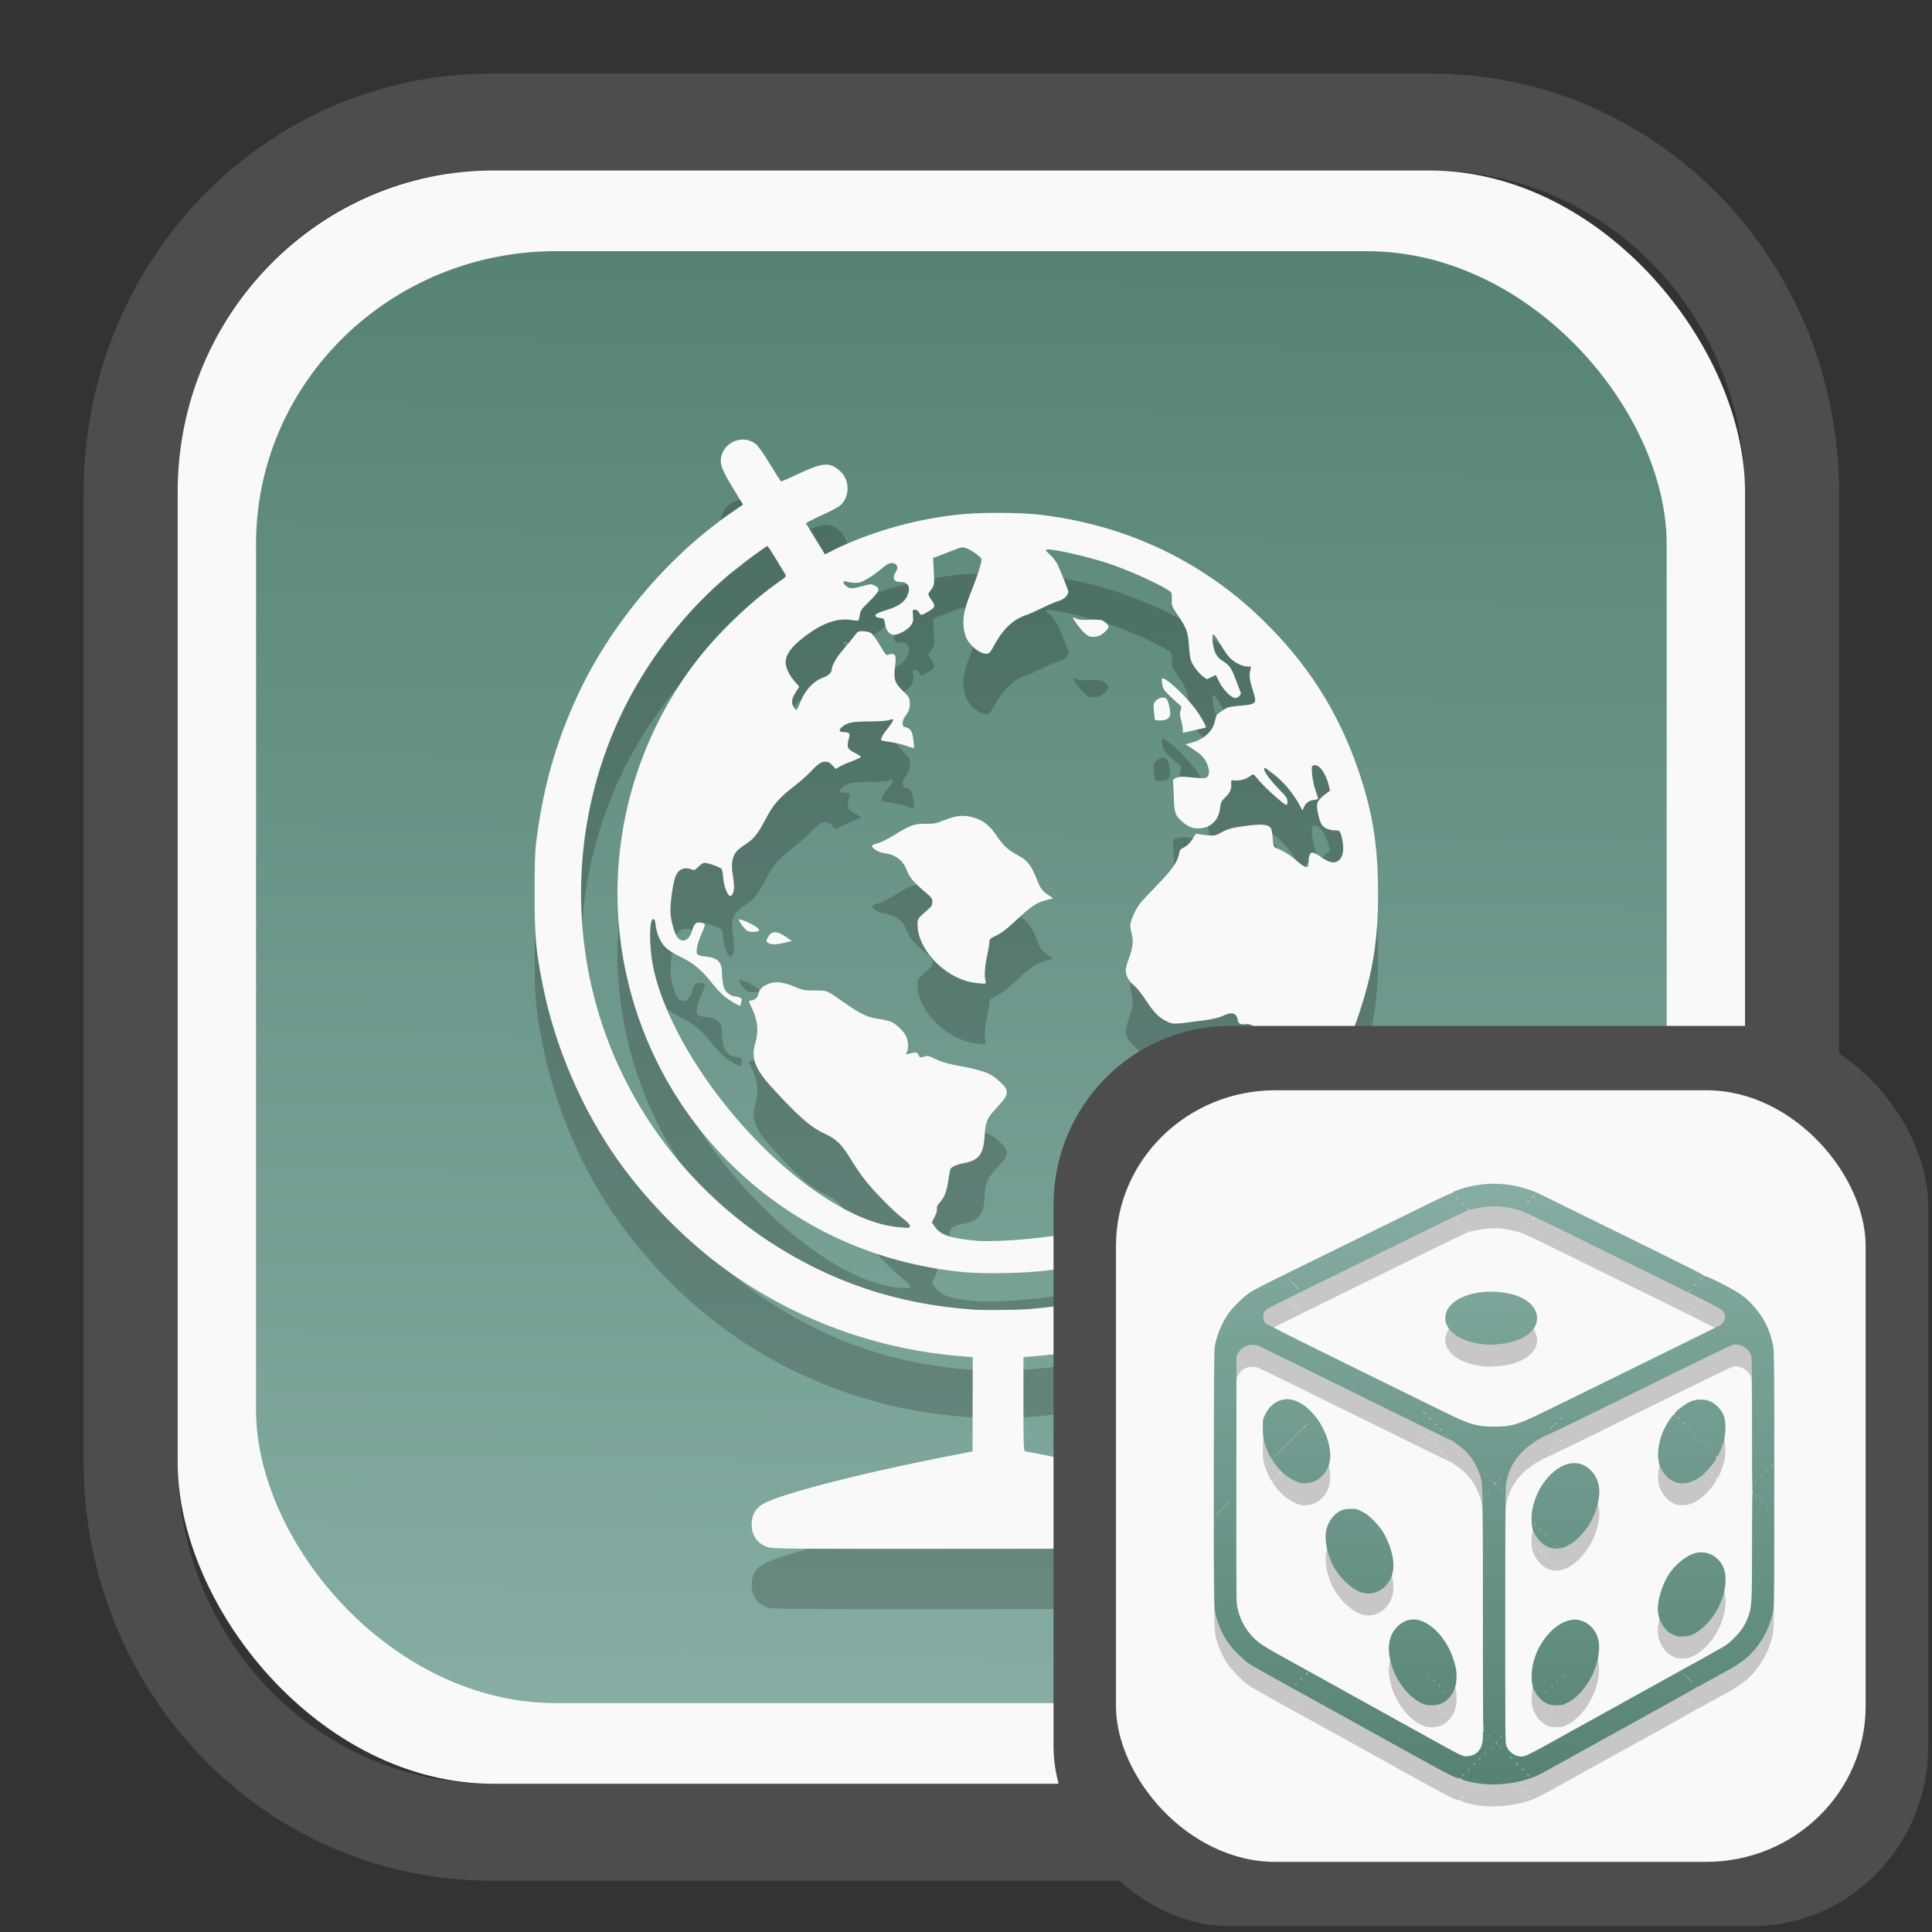 <?xml version="1.0" encoding="UTF-8" standalone="no"?>
<svg
   width="64"
   height="64"
   version="1.1"
   id="svg73"
   sodipodi:docname="system-software-install.svg"
   inkscape:version="1.3.2 (091e20ef0f, 2023-11-25)"
   xmlns:inkscape="http://www.inkscape.org/namespaces/inkscape"
   xmlns:sodipodi="http://sodipodi.sourceforge.net/DTD/sodipodi-0.dtd"
   xmlns:xlink="http://www.w3.org/1999/xlink"
   xmlns="http://www.w3.org/2000/svg"
   xmlns:svg="http://www.w3.org/2000/svg"
   xmlns:rdf="http://www.w3.org/1999/02/22-rdf-syntax-ns#"
   xmlns:cc="http://creativecommons.org/ns#"
   xmlns:dc="http://purl.org/dc/elements/1.1/">
  <rect width="100%" height="100%" fill="#333333" stroke="none"/>
  <sodipodi:namedview
     pagecolor="#f5f7fa"
     bordercolor="#666666"
     borderopacity="1"
     objecttolerance="10"
     gridtolerance="10"
     guidetolerance="10"
     inkscape:pageopacity="0"
     inkscape:pageshadow="2"
     inkscape:window-width="1377"
     inkscape:window-height="886"
     id="namedview75"
     showgrid="false"
     inkscape:zoom="6.2890624"
     inkscape:cx="30.529193"
     inkscape:cy="27.587578"
     inkscape:window-x="55"
     inkscape:window-y="98"
     inkscape:window-maximized="0"
     inkscape:current-layer="g877"
     inkscape:document-rotation="0"
     inkscape:pagecheckerboard="0"
     inkscape:showpageshadow="2"
     inkscape:deskcolor="#d1d1d1" />
  <defs
     id="defs29">
    <linearGradient
       id="linearGradient5"
       inkscape:collect="always">
      <stop
         style="stop-color:#578376;stop-opacity:1;"
         offset="0"
         id="stop5" />
      <stop
         style="stop-color:#85ada3;stop-opacity:1;"
         offset="1"
         id="stop6" />
    </linearGradient>
    <inkscape:path-effect
       effect="powerclip"
       id="path-effect1980"
       is_visible="true"
       lpeversion="1"
       inverse="true"
       flatten="false"
       hide_clip="false"
       message="Use fill-rule evenodd on &lt;b&gt;fill and stroke&lt;/b&gt; dialog if no flatten result after convert clip to paths." />
    <clipPath
       clipPathUnits="userSpaceOnUse"
       id="clipPath1976">
      <rect
         x="9.678"
         y="9.925"
         width="43.343"
         height="44.613"
         rx="8.669"
         ry="8.923"
         fill="url(#linearGradient862)"
         stroke-width="2.968"
         id="rect1978"
         style="display:none;fill:#333333;fill-opacity:1"
         d="m 18.347,9.925 h 26.005 c 4.803,0 8.669,3.98 8.669,8.923 v 26.767 c 0,4.943 -3.866,8.923 -8.669,8.923 h -26.005 c -4.803,0 -8.669,-3.98 -8.669,-8.923 V 18.848 c 0,-4.943 3.866,-8.923 8.669,-8.923 z" />
      <path
         id="lpe_path-effect1980"
         style="fill:#333333;fill-opacity:1"
         class="powerclip"
         d="M 2.076,2.246 H 60.624 V 62.217 H 2.076 Z M 18.347,9.925 c -4.803,0 -8.669,3.98 -8.669,8.923 v 26.767 c 0,4.943 3.866,8.923 8.669,8.923 h 26.005 c 4.803,0 8.669,-3.98 8.669,-8.923 V 18.848 c 0,-4.943 -3.866,-8.923 -8.669,-8.923 z" />
    </clipPath>
    <linearGradient
       inkscape:collect="always"
       xlink:href="#linearGradient5"
       id="linearGradient6"
       x1="33.786"
       y1="12.971"
       x2="33.376"
       y2="52.289"
       gradientUnits="userSpaceOnUse"
       gradientTransform="matrix(1.1,0,0,1.1,-3.185,-3.234)" />
    <clipPath
       clipPathUnits="userSpaceOnUse"
       id="clipath_lpe_path-effect137-7">
      <path
         style="display:block;fill:#676767;stroke-width:1.087"
         d="m 32.488,17.538 c -1.949,-2.94e-4 -3.897,0.36 -5.339,1.079 L 5.271,29.515 c -2.884,1.437 -2.881,3.883 0.003,5.32 L 27.149,45.733 c 2.884,1.437 7.795,1.437 10.679,0 L 59.703,34.835 c 2.884,-1.437 2.881,-3.883 -0.003,-5.32 L 37.828,18.617 c -1.442,-0.718 -3.391,-1.078 -5.339,-1.079 z"
         id="path3845"
         clip-path="url(#clipPath62)" />
    </clipPath>
    <inkscape:path-effect
       effect="powerclip"
       id="path-effect137-7"
       is_visible="true"
       lpeversion="1"
       inverse="true"
       flatten="false"
       hide_clip="false"
       message="Use fill-rule evenodd on &lt;b&gt;fill and stroke&lt;/b&gt; dialog if no flatten result after convert clip to paths." />
    <clipPath
       clipPathUnits="userSpaceOnUse"
       id="clipath_lpe_path-effect125-5">
      <path
         style="display:block;fill:#29292a;stroke-width:1.087"
         d="M 32.488,2.901 C 30.54,2.901 28.591,3.262 27.149,3.98 L 5.271,14.878 c -2.884,1.437 -2.881,3.883 0.003,5.32 L 27.149,31.097 c 2.884,1.437 7.795,1.437 10.679,0 L 59.703,20.199 c 2.884,-1.437 2.881,-3.883 -0.003,-5.32 L 37.828,3.98 C 36.386,3.262 34.437,2.902 32.488,2.901 Z"
         id="path127-3" />
      <path
         id="lpe_path-effect125"
         style="fill:#29292a;stroke-width:1.087"
         class="powerclip"
         d="M -1.89,12.538 H 66.864 V 51.811 H -1.89 Z M 32.488,2.901 C 30.54,2.901 28.591,3.262 27.149,3.98 L 5.271,14.878 c -2.884,1.437 -2.881,3.883 0.003,5.32 L 27.149,31.097 c 2.884,1.437 7.795,1.437 10.679,0 L 59.703,20.199 c 2.884,-1.437 2.881,-3.883 -0.003,-5.32 L 37.828,3.98 C 36.386,3.262 34.437,2.902 32.488,2.901 Z" />
    </clipPath>
    <inkscape:path-effect
       effect="powerclip"
       id="path-effect125-5"
       is_visible="true"
       lpeversion="1"
       inverse="true"
       flatten="false"
       hide_clip="false"
       message="Use fill-rule evenodd on &lt;b&gt;fill and stroke&lt;/b&gt; dialog if no flatten result after convert clip to paths." />
    <clipPath
       clipPathUnits="userSpaceOnUse"
       id="clipPath2">
      <path
         style="display:none;fill:#29292a;stroke-width:1.087"
         d="M 32.488,2.901 C 30.54,2.901 28.591,3.262 27.149,3.98 L 5.271,14.878 c -2.884,1.437 -2.881,3.883 0.003,5.32 L 27.149,31.097 c 2.884,1.437 7.795,1.437 10.679,0 L 59.703,20.199 c 2.884,-1.437 2.881,-3.883 -0.003,-5.32 L 37.828,3.98 C 36.386,3.262 34.437,2.902 32.488,2.901 Z"
         id="path1" />
    </clipPath>
    <clipPath
       clipPathUnits="userSpaceOnUse"
       id="clipPath1976-2">
      <rect
         x="9.678"
         y="9.925"
         width="43.343"
         height="44.613"
         rx="8.669"
         ry="8.923"
         fill="url(#linearGradient862)"
         stroke-width="2.968"
         id="rect1978-6"
         style="display:none;fill:#333333;fill-opacity:1"
         d="m 18.347,9.925 h 26.005 c 4.803,0 8.669,3.98 8.669,8.923 v 26.767 c 0,4.943 -3.866,8.923 -8.669,8.923 h -26.005 c -4.803,0 -8.669,-3.98 -8.669,-8.923 V 18.848 c 0,-4.943 3.866,-8.923 8.669,-8.923 z" />
      <path
         id="lpe_path-effect1980-1"
         style="fill:#333333;fill-opacity:1"
         class="powerclip"
         d="M 2.076,2.246 H 60.624 V 62.217 H 2.076 Z M 18.347,9.925 c -4.803,0 -8.669,3.98 -8.669,8.923 v 26.767 c 0,4.943 3.866,8.923 8.669,8.923 h 26.005 c 4.803,0 8.669,-3.98 8.669,-8.923 V 18.848 c 0,-4.943 -3.866,-8.923 -8.669,-8.923 z" />
    </clipPath>
    <inkscape:path-effect
       effect="powerclip"
       id="path-effect1980-8"
       is_visible="true"
       lpeversion="1"
       inverse="true"
       flatten="false"
       hide_clip="false"
       message="Use fill-rule evenodd on &lt;b&gt;fill and stroke&lt;/b&gt; dialog if no flatten result after convert clip to paths." />
    <clipPath
       clipPathUnits="userSpaceOnUse"
       id="clipath_lpe_path-effect1980-8">
      <rect
         x="9.678"
         y="9.925"
         width="43.343"
         height="44.613"
         rx="8.669"
         ry="8.923"
         fill="url(#linearGradient862)"
         stroke-width="2.968"
         id="rect6"
         style="display:block;fill:#333333;fill-opacity:1" />
    </clipPath>
    <linearGradient
       inkscape:collect="always"
       xlink:href="#linearGradient5"
       id="linearGradient2"
       x1="48.201"
       y1="62.209"
       x2="48.012"
       y2="32.287"
       gradientUnits="userSpaceOnUse"
       gradientTransform="matrix(0.59,0,0,0.59,19.953,19.667)" />
  </defs>
  <g
     id="g877"
     transform="matrix(1.1,0,0,1.1,-3.185,-3.207)">
    <path
       d="m 18.347,7.246 c -6.244,0 -11.271,5.174 -11.271,11.602 v 26.767 c 0,6.427 5.027,11.602 11.271,11.602 h 26.005 c 6.244,0 11.271,-5.174 11.271,-11.602 V 18.848 c 0,-6.427 -5.027,-11.602 -11.271,-11.602 z"
       fill="url(#linearGradient910)"
       stroke-width="3.324"
       id="path33"
       style="fill:#4d4d4d;fill-opacity:1"
       clip-path="url(#clipPath1976)"
       inkscape:path-effect="#path-effect1980"
       inkscape:original-d="m 18.347203,7.2464043 c -6.244452,0 -11.2714308,5.1741617 -11.2714308,11.6016437 v 26.767119 c 0,6.427394 5.0268918,11.601644 11.2714308,11.601644 h 26.005262 c 6.244452,0 11.271431,-5.174161 11.271431,-11.601644 V 18.848048 c 0,-6.427393 -5.026893,-11.6016437 -11.271431,-11.6016437 z"
       transform="matrix(1.089,0,0,1.089,-2.294,-2.759)" />
    <rect
       x="8.246"
       y="8.049"
       width="47.201"
       height="48.584"
       rx="9.512"
       ry="9.678"
       fill="url(#linearGradient862)"
       stroke-width="3.232"
       id="rect35-7"
       style="opacity:1;fill:#f9f9f9;fill-opacity:1" />
    <rect
       x="10.606"
       y="10.479"
       width="42.481"
       height="43.725"
       rx="9.034"
       ry="8.82"
       fill="url(#linearGradient862)"
       stroke-width="2.909"
       id="rect35-7-3"
       style="fill:url(#linearGradient6)" />
    <path
       style="fill:#000000;stroke-width:0.099;opacity:0.2"
       d="m 26.013,51.325 c -0.334,-0.116 -0.501,-0.377 -0.478,-0.746 0.017,-0.262 0.121,-0.428 0.353,-0.562 0.485,-0.28 2.766,-0.876 5.204,-1.36 l 1.09,-0.216 0.004,-1.418 0.004,-1.418 -0.46,-0.04 c -2.611,-0.226 -5.128,-1.193 -7.21,-2.772 -1.086,-0.823 -2.204,-1.978 -2.994,-3.091 -1.107,-1.56 -1.923,-3.461 -2.291,-5.337 -0.205,-1.045 -0.237,-1.406 -0.238,-2.701 -0.004,-0.775 0.013,-1.292 0.04,-1.512 0.202,-1.644 0.573,-2.983 1.215,-4.393 0.992,-2.177 2.724,-4.247 4.684,-5.599 l 0.337,-0.232 -0.303,-0.499 c -0.328,-0.539 -0.395,-0.713 -0.357,-0.923 0.09,-0.492 0.696,-0.709 1.068,-0.383 0.061,0.054 0.248,0.325 0.415,0.603 0.167,0.278 0.314,0.506 0.327,0.506 0.012,0 0.259,-0.11 0.547,-0.244 0.72,-0.335 0.927,-0.346 1.231,-0.066 0.307,0.283 0.292,0.809 -0.029,1.053 -0.057,0.043 -0.268,0.154 -0.47,0.246 -0.201,0.092 -0.404,0.19 -0.45,0.218 l -0.084,0.051 0.286,0.468 0.286,0.468 0.253,-0.127 c 0.85,-0.427 2.002,-0.795 3.034,-0.969 0.7,-0.118 1.154,-0.154 1.928,-0.154 0.394,0 0.888,0.018 1.098,0.039 2.627,0.271 4.987,1.359 6.839,3.154 1.383,1.34 2.312,2.797 2.919,4.578 0.424,1.243 0.586,2.261 0.586,3.682 0.004,1.397 -0.153,2.368 -0.572,3.629 -0.723,2.172 -2.099,4.097 -3.924,5.485 -0.144,0.11 -0.263,0.213 -0.263,0.23 0,0.017 0.123,0.231 0.273,0.476 l 0.273,0.446 0.404,-0.307 c 0.462,-0.351 0.561,-0.402 0.794,-0.4 0.547,0.004 0.878,0.596 0.599,1.07 -0.078,0.133 -0.272,0.302 -0.751,0.654 -0.149,0.109 -0.275,0.203 -0.281,0.209 -0.005,0.005 0.114,0.22 0.268,0.476 0.262,0.438 0.279,0.476 0.28,0.647 0.004,0.494 -0.48,0.818 -0.919,0.615 -0.174,-0.081 -0.258,-0.18 -0.526,-0.624 -0.127,-0.21 -0.235,-0.386 -0.239,-0.392 -0.004,-0.004 -0.265,0.119 -0.58,0.277 -0.707,0.354 -1.101,0.523 -1.697,0.729 -1.094,0.378 -2.234,0.621 -3.347,0.713 l -0.47,0.039 v 1.411 c 0,1.102 0.009,1.414 0.04,1.422 0.022,0.005 0.283,0.057 0.581,0.113 1.787,0.338 4.613,1.038 5.427,1.346 0.479,0.181 0.678,0.466 0.603,0.864 -0.047,0.247 -0.15,0.398 -0.348,0.51 l -0.175,0.099 -6.828,0.007 c -6.559,0.006 -6.834,0.004 -6.997,-0.051 z m 7.841,-7.167 c 1.218,-0.09 2.435,-0.359 3.549,-0.783 0.53,-0.202 1.623,-0.725 1.623,-0.776 0,-0.028 -0.274,-0.497 -0.496,-0.849 l -0.044,-0.07 -0.454,0.222 c -1.099,0.537 -2.217,0.887 -3.414,1.068 -0.73,0.11 -2.074,0.141 -2.806,0.063 -2.307,-0.245 -4.382,-1.107 -6.138,-2.549 -2.418,-1.987 -3.922,-4.892 -4.153,-8.022 -0.204,-2.769 0.622,-5.555 2.303,-7.767 0.657,-0.864 1.648,-1.822 2.512,-2.428 0.234,-0.164 0.246,-0.178 0.205,-0.242 -0.024,-0.038 -0.149,-0.244 -0.278,-0.458 -0.129,-0.214 -0.245,-0.39 -0.258,-0.39 -0.032,0 -0.73,0.512 -1.011,0.742 -1.098,0.897 -2.058,2.008 -2.811,3.253 -1.83,3.025 -2.283,6.748 -1.236,10.154 0.854,2.775 2.687,5.208 5.128,6.806 1.854,1.213 3.85,1.879 6.108,2.038 0.351,0.025 1.264,0.018 1.671,-0.012 z m 0.016,-2.115 c 1.077,-0.111 1.8,-0.246 2.419,-0.451 1.263,-0.418 2.341,-1.289 2.848,-2.302 0.171,-0.341 0.419,-0.709 0.672,-0.998 0.309,-0.351 0.45,-0.573 0.528,-0.829 0.063,-0.206 0.065,-0.242 0.027,-0.513 -0.048,-0.353 -0.01,-0.541 0.188,-0.937 0.071,-0.14 0.128,-0.277 0.128,-0.303 0,-0.086 -0.148,-0.155 -0.285,-0.133 -0.135,0.022 -0.225,-0.032 -0.225,-0.134 0,-0.03 -0.022,-0.086 -0.05,-0.125 -0.066,-0.094 -0.185,-0.091 -0.407,0.011 -0.127,0.058 -0.312,0.1 -0.648,0.144 -0.839,0.112 -0.843,0.112 -1.039,0.016 -0.234,-0.115 -0.382,-0.265 -0.63,-0.645 -0.115,-0.176 -0.27,-0.369 -0.344,-0.428 -0.158,-0.127 -0.255,-0.3 -0.255,-0.456 0,-0.062 0.035,-0.205 0.078,-0.319 0.138,-0.368 0.162,-0.562 0.098,-0.8 -0.067,-0.246 -0.054,-0.326 0.098,-0.643 0.097,-0.203 0.189,-0.314 0.622,-0.758 0.519,-0.533 0.662,-0.738 0.716,-1.027 0.015,-0.082 0.045,-0.117 0.123,-0.15 0.11,-0.046 0.242,-0.184 0.322,-0.339 0.039,-0.075 0.063,-0.091 0.118,-0.075 0.038,0.011 0.17,0.029 0.293,0.039 0.208,0.017 0.236,0.012 0.398,-0.078 0.219,-0.122 0.346,-0.155 0.826,-0.215 0.412,-0.051 0.588,-0.033 0.673,0.07 0.025,0.03 0.05,0.161 0.059,0.307 0.011,0.183 0.029,0.261 0.064,0.277 0.026,0.013 0.127,0.059 0.223,0.104 0.096,0.044 0.25,0.146 0.343,0.225 0.379,0.327 0.453,0.343 0.453,0.099 0,-0.171 0.044,-0.269 0.12,-0.269 0.03,3.6e-5 0.139,0.057 0.241,0.127 0.254,0.172 0.386,0.207 0.512,0.133 0.133,-0.077 0.188,-0.25 0.162,-0.511 -0.011,-0.112 -0.04,-0.251 -0.065,-0.31 -0.041,-0.097 -0.057,-0.107 -0.175,-0.107 -0.171,0 -0.333,-0.07 -0.4,-0.174 -0.065,-0.099 -0.14,-0.4 -0.141,-0.563 -0.004,-0.123 0.072,-0.221 0.283,-0.379 l 0.108,-0.081 -0.038,-0.158 c -0.091,-0.374 -0.297,-0.651 -0.449,-0.603 -0.069,0.022 -0.071,0.034 -0.053,0.266 0.011,0.134 0.055,0.349 0.1,0.479 0.044,0.13 0.081,0.246 0.081,0.258 0,0.012 -0.058,0.03 -0.13,0.039 -0.147,0.02 -0.243,0.092 -0.3,0.225 l -0.039,0.091 -0.115,-0.206 C 41.825,28.61 41.562,28.297 41.279,28.071 41.135,27.956 41.006,27.862 40.993,27.862 c -0.107,0 0.091,0.302 0.416,0.634 0.222,0.226 0.26,0.281 0.26,0.373 0,0.059 -0.014,0.108 -0.031,0.108 -0.061,0 -0.601,-0.477 -0.781,-0.689 -0.101,-0.12 -0.196,-0.223 -0.211,-0.229 -0.015,-0.005 -0.065,0.019 -0.111,0.056 -0.106,0.083 -0.303,0.137 -0.453,0.124 -0.115,-0.01 -0.116,-0.009 -0.106,0.102 0.013,0.157 -0.041,0.28 -0.184,0.411 -0.1,0.092 -0.127,0.143 -0.145,0.272 -0.032,0.234 -0.082,0.356 -0.19,0.467 -0.128,0.132 -0.276,0.19 -0.48,0.19 -0.191,0 -0.313,-0.054 -0.496,-0.219 -0.196,-0.177 -0.219,-0.246 -0.234,-0.701 -0.007,-0.223 -0.018,-0.441 -0.023,-0.485 -0.008,-0.067 0.01,-0.086 0.118,-0.122 0.104,-0.035 0.187,-0.036 0.447,-0.006 0.176,0.02 0.357,0.027 0.403,0.016 0.142,-0.036 0.152,-0.243 0.025,-0.493 -0.071,-0.14 -0.186,-0.247 -0.429,-0.4 l -0.191,-0.121 0.149,-0.038 c 0.377,-0.096 0.651,-0.327 0.725,-0.61 0.022,-0.083 0.046,-0.176 0.053,-0.205 0.013,-0.049 0.123,-0.132 0.321,-0.244 0.042,-0.023 0.222,-0.053 0.4,-0.066 0.399,-0.029 0.476,-0.068 0.447,-0.225 -0.011,-0.061 -0.046,-0.186 -0.077,-0.278 -0.081,-0.237 -0.104,-0.427 -0.067,-0.561 l 0.032,-0.116 h -0.118 c -0.164,0 -0.427,-0.139 -0.563,-0.297 -0.062,-0.073 -0.185,-0.258 -0.273,-0.411 -0.091,-0.159 -0.174,-0.27 -0.193,-0.258 -0.054,0.033 -0.008,0.406 0.068,0.565 0.049,0.101 0.115,0.172 0.222,0.238 0.192,0.118 0.264,0.219 0.38,0.534 0.051,0.138 0.111,0.297 0.135,0.354 0.039,0.094 0.037,0.109 -0.025,0.171 -0.049,0.049 -0.09,0.062 -0.147,0.048 -0.124,-0.031 -0.352,-0.275 -0.452,-0.483 -0.05,-0.104 -0.094,-0.194 -0.098,-0.2 -0.004,-0.004 -0.066,0.02 -0.139,0.057 l -0.132,0.067 -0.091,-0.064 c -0.129,-0.092 -0.277,-0.268 -0.357,-0.424 -0.053,-0.103 -0.074,-0.22 -0.092,-0.5 -0.027,-0.428 -0.072,-0.554 -0.343,-0.95 -0.177,-0.259 -0.181,-0.271 -0.177,-0.471 0.004,-0.204 0.004,-0.206 -0.114,-0.28 -0.332,-0.21 -1.12,-0.566 -1.689,-0.764 -0.611,-0.213 -1.771,-0.484 -1.949,-0.456 -0.066,0.01 -0.058,0.025 0.09,0.162 0.089,0.083 0.192,0.218 0.229,0.301 0.106,0.237 0.297,0.717 0.315,0.79 0.025,0.101 -0.123,0.254 -0.283,0.295 -0.075,0.019 -0.293,0.111 -0.486,0.206 -0.192,0.094 -0.407,0.19 -0.477,0.213 -0.413,0.133 -0.724,0.429 -1.003,0.953 -0.09,0.169 -0.128,0.211 -0.197,0.219 -0.203,0.023 -0.56,-0.269 -0.644,-0.529 -0.124,-0.38 -0.085,-0.71 0.153,-1.302 0.201,-0.501 0.345,-0.954 0.323,-1.019 -0.026,-0.078 -0.326,-0.29 -0.472,-0.333 -0.108,-0.032 -0.146,-0.026 -0.366,0.064 -0.135,0.055 -0.329,0.13 -0.431,0.168 l -0.186,0.068 0.021,0.403 c 0.022,0.429 0.027,0.405 -0.147,0.644 -0.03,0.041 -0.018,0.079 0.063,0.197 0.115,0.167 0.123,0.217 0.045,0.283 -0.082,0.07 -0.292,0.185 -0.336,0.185 -0.021,0 -0.052,-0.032 -0.07,-0.072 -0.019,-0.042 -0.065,-0.076 -0.113,-0.081 -0.081,-0.009 -0.082,-0.007 -0.069,0.175 0.011,0.154 0.004,0.203 -0.062,0.296 -0.084,0.126 -0.37,0.286 -0.511,0.286 -0.132,0 -0.238,-0.129 -0.269,-0.329 -0.026,-0.163 -0.028,-0.165 -0.153,-0.181 -0.082,-0.01 -0.13,-0.034 -0.136,-0.067 -0.01,-0.052 0.066,-0.088 0.426,-0.202 0.259,-0.082 0.453,-0.222 0.523,-0.376 0.125,-0.276 0.053,-0.437 -0.197,-0.437 -0.207,0 -0.257,-0.116 -0.135,-0.309 0.062,-0.099 0.055,-0.192 -0.017,-0.231 -0.117,-0.063 -0.211,-0.035 -0.386,0.116 -0.222,0.19 -0.512,0.379 -0.657,0.426 -0.108,0.035 -0.292,0.027 -0.448,-0.02 -0.102,-0.031 -0.094,0.059 0.012,0.143 0.106,0.083 0.182,0.083 0.494,-0.004 0.239,-0.065 0.257,-0.066 0.362,-0.016 0.181,0.086 0.153,0.17 -0.158,0.475 -0.242,0.237 -0.27,0.277 -0.29,0.414 -0.012,0.083 -0.033,0.158 -0.045,0.166 -0.013,0.008 -0.116,-0.002 -0.229,-0.018 -0.397,-0.062 -0.838,0.092 -1.349,0.471 -0.495,0.368 -0.674,0.654 -0.589,0.942 0.048,0.163 0.14,0.317 0.283,0.476 l 0.107,0.119 -0.099,0.154 c -0.129,0.201 -0.148,0.313 -0.077,0.449 0.031,0.06 0.071,0.103 0.089,0.097 0.017,-0.006 0.07,-0.11 0.117,-0.23 0.141,-0.363 0.392,-0.633 0.689,-0.743 0.164,-0.06 0.259,-0.152 0.26,-0.253 0.004,-0.118 0.156,-0.38 0.359,-0.609 0.109,-0.123 0.25,-0.294 0.312,-0.38 0.109,-0.151 0.118,-0.156 0.271,-0.154 0.095,0.004 0.191,0.024 0.242,0.057 0.046,0.03 0.166,0.197 0.268,0.371 0.158,0.27 0.192,0.311 0.241,0.285 0.088,-0.047 0.183,-0.036 0.216,0.026 0.019,0.035 0.018,0.156 -0.004,0.326 -0.046,0.384 -0.009,0.5 0.236,0.733 0.176,0.167 0.194,0.198 0.208,0.34 0.016,0.161 -0.028,0.286 -0.156,0.45 -0.032,0.042 -0.059,0.123 -0.059,0.181 0,0.089 0.013,0.108 0.092,0.125 0.142,0.031 0.197,0.117 0.228,0.356 0.015,0.119 0.028,0.233 0.029,0.253 0.004,0.022 -0.074,0.009 -0.199,-0.037 -0.181,-0.066 -0.35,-0.104 -0.698,-0.158 -0.113,-0.018 -0.117,-0.022 -0.085,-0.105 0.018,-0.047 0.071,-0.134 0.118,-0.193 0.269,-0.337 0.289,-0.401 0.109,-0.336 -0.078,0.028 -0.281,0.043 -0.593,0.044 -0.517,0.004 -0.665,0.03 -0.82,0.16 -0.119,0.099 -0.102,0.16 0.046,0.161 0.171,0.004 0.197,0.035 0.152,0.198 -0.07,0.25 -0.044,0.314 0.173,0.422 0.105,0.052 0.19,0.11 0.188,0.127 -0.004,0.017 -0.124,0.076 -0.271,0.131 -0.147,0.054 -0.316,0.128 -0.375,0.165 l -0.108,0.066 -0.103,-0.109 c -0.078,-0.083 -0.129,-0.109 -0.21,-0.109 -0.134,0.003 -0.217,0.057 -0.458,0.314 -0.105,0.112 -0.327,0.307 -0.493,0.433 -0.425,0.323 -0.619,0.545 -0.841,0.967 -0.243,0.462 -0.36,0.609 -0.624,0.782 -0.267,0.176 -0.337,0.263 -0.381,0.477 -0.028,0.134 -0.024,0.235 0.016,0.492 0.053,0.335 0.036,0.493 -0.061,0.574 -0.073,0.061 -0.211,-0.244 -0.232,-0.514 -0.01,-0.127 -0.031,-0.255 -0.046,-0.284 -0.015,-0.029 -0.136,-0.089 -0.27,-0.134 -0.267,-0.09 -0.292,-0.086 -0.453,0.075 -0.083,0.083 -0.107,0.092 -0.18,0.064 -0.243,-0.093 -0.432,0.004 -0.508,0.26 -0.083,0.28 -0.153,0.853 -0.132,1.081 0.024,0.261 0.125,0.596 0.213,0.708 0.138,0.176 0.35,0.083 0.429,-0.188 0.073,-0.251 0.136,-0.3 0.324,-0.249 0.094,0.025 0.091,0.045 -0.042,0.346 -0.124,0.281 -0.171,0.53 -0.114,0.6 0.02,0.024 0.128,0.052 0.242,0.063 0.36,0.034 0.494,0.163 0.494,0.474 9.9e-5,0.075 0.014,0.222 0.031,0.327 0.025,0.157 0.051,0.209 0.143,0.294 0.063,0.058 0.146,0.103 0.19,0.103 0.043,0 0.116,0.014 0.162,0.032 0.075,0.028 0.082,0.044 0.062,0.135 -0.012,0.057 -0.027,0.109 -0.033,0.115 -0.02,0.022 -0.283,-0.128 -0.455,-0.26 -0.094,-0.072 -0.263,-0.249 -0.376,-0.393 -0.32,-0.41 -0.579,-0.629 -0.96,-0.812 -0.212,-0.102 -0.377,-0.206 -0.465,-0.294 -0.154,-0.154 -0.268,-0.416 -0.295,-0.68 -0.014,-0.132 -0.029,-0.167 -0.074,-0.167 -0.122,0 -0.123,0.82 -0.004,1.419 0.432,2.12 2.417,4.941 4.631,6.586 1.056,0.784 2.02,1.22 2.828,1.279 0.265,0.019 0.279,0.017 0.279,-0.044 0,-0.042 -0.08,-0.125 -0.231,-0.241 -0.288,-0.221 -0.865,-0.81 -1.143,-1.168 -0.115,-0.149 -0.301,-0.421 -0.411,-0.605 -0.259,-0.43 -0.435,-0.606 -0.748,-0.748 -0.451,-0.205 -0.815,-0.521 -1.632,-1.416 -0.488,-0.534 -0.621,-0.87 -0.505,-1.276 0.118,-0.414 0.095,-0.704 -0.09,-1.104 -0.105,-0.227 -0.105,-0.231 -0.036,-0.231 0.102,0 0.201,-0.08 0.226,-0.182 0.037,-0.149 0.112,-0.235 0.267,-0.303 0.231,-0.102 0.447,-0.086 0.804,0.06 0.282,0.116 0.319,0.123 0.633,0.123 0.385,0 0.341,-0.018 0.894,0.37 0.495,0.347 0.689,0.438 1.043,0.488 0.151,0.021 0.323,0.063 0.381,0.094 0.16,0.084 0.353,0.271 0.426,0.413 0.073,0.144 0.086,0.385 0.026,0.497 -0.037,0.068 -0.034,0.072 0.036,0.051 0.228,-0.066 0.278,-0.062 0.318,0.024 0.043,0.095 0.047,0.096 0.18,0.05 0.085,-0.03 0.127,-0.02 0.331,0.079 0.154,0.074 0.353,0.135 0.584,0.179 0.895,0.17 1.059,0.23 1.358,0.505 0.296,0.271 0.281,0.38 -0.107,0.79 -0.281,0.296 -0.332,0.416 -0.355,0.827 -0.032,0.567 -0.169,0.748 -0.634,0.834 -0.191,0.035 -0.354,0.105 -0.393,0.169 -0.013,0.021 -0.042,0.172 -0.065,0.336 -0.047,0.338 -0.115,0.516 -0.263,0.685 -0.073,0.084 -0.097,0.135 -0.082,0.182 0.013,0.041 -0.012,0.128 -0.067,0.239 l -0.088,0.174 0.098,0.136 c 0.179,0.249 0.464,0.342 1.283,0.418 0.249,0.023 1.016,-0.006 1.528,-0.06 z m -1.751,-7.737 c -0.826,-0.177 -1.592,-1.008 -1.592,-1.726 0,-0.185 0.004,-0.187 0.331,-0.472 0.092,-0.079 0.115,-0.122 0.115,-0.213 0,-0.1 -0.023,-0.133 -0.182,-0.267 -0.369,-0.311 -0.502,-0.464 -0.578,-0.667 -0.12,-0.321 -0.338,-0.488 -0.698,-0.537 -0.168,-0.023 -0.357,-0.138 -0.357,-0.218 0,-0.021 0.073,-0.055 0.163,-0.076 0.09,-0.022 0.3,-0.123 0.471,-0.229 0.515,-0.318 0.64,-0.365 0.97,-0.36 0.252,0.004 0.313,-0.007 0.56,-0.104 0.343,-0.134 0.539,-0.162 0.783,-0.111 0.356,0.073 0.582,0.239 0.825,0.604 0.181,0.272 0.33,0.406 0.617,0.557 0.277,0.145 0.409,0.311 0.564,0.707 0.12,0.305 0.156,0.355 0.361,0.497 l 0.142,0.098 -0.158,0.038 c -0.339,0.081 -0.492,0.181 -0.984,0.643 -0.254,0.239 -0.409,0.357 -0.564,0.431 -0.198,0.094 -0.214,0.109 -0.215,0.206 -0.004,0.057 -0.032,0.236 -0.068,0.398 -0.071,0.315 -0.092,0.622 -0.052,0.764 0.024,0.086 0.022,0.087 -0.111,0.085 -0.075,-0.004 -0.229,-0.023 -0.343,-0.047 z m -6.072,-1.167 c -0.087,-0.042 -0.089,-0.075 -0.01,-0.205 0.109,-0.179 0.272,-0.169 0.557,0.034 l 0.149,0.106 -0.229,0.052 c -0.261,0.059 -0.366,0.062 -0.468,0.013 z m -0.714,-0.431 c -0.105,-0.113 -0.198,-0.26 -0.178,-0.281 0.029,-0.029 0.365,0.114 0.503,0.213 0.158,0.114 0.133,0.153 -0.099,0.154 -0.118,0.004 -0.161,-0.016 -0.227,-0.087 z m 13.184,-6.003 c 0,-0.053 -0.024,-0.181 -0.052,-0.284 -0.042,-0.149 -0.045,-0.211 -0.017,-0.301 0.032,-0.106 0.029,-0.119 -0.051,-0.179 -0.047,-0.036 -0.174,-0.152 -0.282,-0.258 -0.169,-0.167 -0.199,-0.214 -0.219,-0.346 -0.013,-0.084 -0.015,-0.16 -0.005,-0.169 0.067,-0.067 0.631,0.439 0.966,0.868 0.174,0.223 0.379,0.578 0.35,0.607 -0.004,0.004 -0.162,0.043 -0.349,0.084 l -0.34,0.075 z m -0.849,-0.316 c -0.002,-0.022 -0.011,-0.135 -0.023,-0.25 -0.021,-0.192 -0.017,-0.218 0.051,-0.294 0.088,-0.1 0.241,-0.137 0.32,-0.078 0.053,0.04 0.12,0.298 0.12,0.46 0,0.13 -0.106,0.203 -0.297,0.203 -0.114,0 -0.17,-0.013 -0.17,-0.04 z M 35.551,23.796 c -0.111,-0.1 -0.345,-0.415 -0.345,-0.466 0,-0.008 0.043,0.005 0.095,0.032 0.07,0.035 0.181,0.045 0.427,0.037 0.295,-0.009 0.343,-0.004 0.42,0.055 0.156,0.116 0.166,0.16 0.06,0.271 -0.128,0.135 -0.242,0.189 -0.395,0.189 -0.104,0 -0.154,-0.023 -0.261,-0.119 z"
       id="path1-2-3" />
    <path
       style="fill:#f9f9f9;stroke-width:0.099"
       d="m 26.013,49.507 c -0.334,-0.116 -0.501,-0.377 -0.478,-0.746 0.017,-0.262 0.121,-0.428 0.353,-0.562 0.485,-0.28 2.766,-0.876 5.204,-1.36 l 1.09,-0.216 0.004,-1.418 0.004,-1.418 -0.46,-0.04 C 29.117,43.522 26.6,42.554 24.518,40.975 23.432,40.152 22.314,38.998 21.525,37.885 20.417,36.325 19.601,34.424 19.233,32.548 19.028,31.504 18.996,31.142 18.995,29.848 c -0.004,-0.775 0.013,-1.292 0.04,-1.512 0.202,-1.644 0.573,-2.983 1.215,-4.393 0.992,-2.177 2.724,-4.247 4.684,-5.599 l 0.337,-0.232 -0.303,-0.499 c -0.328,-0.539 -0.395,-0.713 -0.357,-0.923 0.09,-0.492 0.696,-0.709 1.068,-0.383 0.061,0.054 0.248,0.325 0.415,0.603 0.167,0.278 0.314,0.506 0.327,0.506 0.012,0 0.259,-0.11 0.547,-0.244 0.72,-0.335 0.927,-0.346 1.231,-0.066 0.307,0.283 0.292,0.809 -0.029,1.053 -0.057,0.043 -0.268,0.154 -0.47,0.246 -0.201,0.092 -0.404,0.19 -0.45,0.218 l -0.084,0.051 0.286,0.468 0.286,0.468 0.253,-0.127 c 0.85,-0.427 2.002,-0.795 3.034,-0.969 0.7,-0.118 1.154,-0.154 1.928,-0.154 0.394,0 0.888,0.018 1.098,0.039 2.627,0.271 4.987,1.359 6.839,3.154 1.383,1.34 2.312,2.797 2.919,4.578 0.424,1.243 0.586,2.261 0.586,3.682 0.004,1.397 -0.153,2.368 -0.572,3.629 -0.723,2.172 -2.099,4.097 -3.924,5.485 -0.144,0.11 -0.263,0.213 -0.263,0.23 0,0.017 0.123,0.231 0.273,0.476 l 0.273,0.446 0.404,-0.307 c 0.462,-0.351 0.561,-0.402 0.794,-0.4 0.547,0.004 0.878,0.596 0.599,1.07 -0.078,0.133 -0.272,0.302 -0.751,0.654 -0.149,0.109 -0.275,0.203 -0.281,0.209 -0.005,0.005 0.114,0.22 0.268,0.476 0.262,0.438 0.279,0.476 0.28,0.647 0.004,0.494 -0.48,0.818 -0.919,0.615 -0.174,-0.081 -0.258,-0.18 -0.526,-0.624 -0.127,-0.21 -0.235,-0.386 -0.239,-0.392 -0.004,-0.004 -0.265,0.119 -0.58,0.277 -0.707,0.354 -1.101,0.523 -1.697,0.729 -1.094,0.378 -2.234,0.621 -3.347,0.713 l -0.47,0.039 v 1.411 c 0,1.102 0.009,1.414 0.04,1.422 0.022,0.005 0.283,0.057 0.581,0.113 1.787,0.338 4.613,1.038 5.427,1.346 0.479,0.181 0.678,0.466 0.603,0.864 -0.047,0.247 -0.15,0.398 -0.348,0.51 l -0.175,0.099 -6.828,0.007 c -6.559,0.006 -6.834,0.004 -6.997,-0.051 z m 7.841,-7.167 c 1.218,-0.09 2.435,-0.359 3.549,-0.783 0.53,-0.202 1.623,-0.725 1.623,-0.776 0,-0.028 -0.274,-0.497 -0.496,-0.849 l -0.044,-0.07 -0.454,0.222 c -1.099,0.537 -2.217,0.887 -3.414,1.068 -0.73,0.11 -2.074,0.141 -2.806,0.063 -2.307,-0.245 -4.382,-1.107 -6.138,-2.549 -2.418,-1.987 -3.922,-4.892 -4.153,-8.022 -0.204,-2.769 0.622,-5.555 2.303,-7.767 0.657,-0.864 1.648,-1.822 2.512,-2.428 0.234,-0.164 0.246,-0.178 0.205,-0.242 -0.024,-0.038 -0.149,-0.244 -0.278,-0.458 -0.129,-0.214 -0.245,-0.39 -0.258,-0.39 -0.032,0 -0.73,0.512 -1.011,0.742 -1.098,0.897 -2.058,2.008 -2.811,3.253 -1.83,3.025 -2.283,6.748 -1.236,10.154 0.854,2.775 2.687,5.208 5.128,6.806 1.854,1.213 3.85,1.879 6.108,2.038 0.351,0.025 1.264,0.018 1.671,-0.012 z m 0.016,-2.115 c 1.077,-0.111 1.8,-0.246 2.419,-0.451 1.263,-0.418 2.341,-1.289 2.848,-2.302 0.171,-0.341 0.419,-0.709 0.672,-0.998 0.309,-0.351 0.45,-0.573 0.528,-0.829 0.063,-0.206 0.065,-0.242 0.027,-0.513 -0.048,-0.353 -0.01,-0.541 0.188,-0.937 0.071,-0.14 0.128,-0.277 0.128,-0.303 0,-0.086 -0.148,-0.155 -0.285,-0.133 -0.135,0.022 -0.225,-0.032 -0.225,-0.134 0,-0.03 -0.022,-0.086 -0.05,-0.125 -0.066,-0.094 -0.185,-0.091 -0.407,0.011 -0.127,0.058 -0.312,0.1 -0.648,0.144 -0.839,0.112 -0.843,0.112 -1.039,0.016 -0.234,-0.115 -0.382,-0.265 -0.63,-0.645 -0.115,-0.176 -0.27,-0.369 -0.344,-0.428 -0.158,-0.127 -0.255,-0.3 -0.255,-0.456 0,-0.062 0.035,-0.205 0.078,-0.319 0.138,-0.368 0.162,-0.562 0.098,-0.8 -0.067,-0.246 -0.054,-0.326 0.098,-0.643 0.097,-0.203 0.189,-0.314 0.622,-0.758 0.519,-0.533 0.662,-0.738 0.716,-1.027 0.015,-0.082 0.045,-0.117 0.123,-0.15 0.11,-0.046 0.242,-0.184 0.322,-0.339 0.039,-0.075 0.063,-0.091 0.118,-0.075 0.038,0.011 0.17,0.029 0.293,0.039 0.208,0.017 0.236,0.012 0.398,-0.078 0.219,-0.122 0.346,-0.155 0.826,-0.215 0.412,-0.051 0.588,-0.033 0.673,0.07 0.025,0.03 0.05,0.161 0.059,0.307 0.011,0.183 0.029,0.261 0.064,0.277 0.026,0.013 0.127,0.059 0.223,0.104 0.096,0.044 0.25,0.146 0.343,0.225 0.379,0.327 0.453,0.343 0.453,0.099 0,-0.171 0.044,-0.269 0.12,-0.269 0.03,3.6e-5 0.139,0.057 0.241,0.127 0.254,0.172 0.386,0.207 0.512,0.133 0.133,-0.077 0.188,-0.25 0.162,-0.511 -0.011,-0.112 -0.04,-0.251 -0.065,-0.31 -0.041,-0.097 -0.057,-0.107 -0.175,-0.107 -0.171,0 -0.333,-0.07 -0.4,-0.174 -0.065,-0.099 -0.14,-0.4 -0.141,-0.563 -0.004,-0.123 0.072,-0.221 0.283,-0.379 l 0.108,-0.081 -0.038,-0.158 c -0.091,-0.374 -0.297,-0.651 -0.449,-0.603 -0.069,0.022 -0.071,0.034 -0.053,0.266 0.011,0.134 0.055,0.349 0.1,0.479 0.044,0.13 0.081,0.246 0.081,0.258 0,0.012 -0.058,0.03 -0.13,0.039 -0.147,0.02 -0.243,0.092 -0.3,0.225 l -0.039,0.091 -0.115,-0.206 c -0.182,-0.326 -0.446,-0.639 -0.729,-0.865 -0.144,-0.115 -0.273,-0.209 -0.286,-0.209 -0.107,0 0.091,0.302 0.416,0.634 0.222,0.226 0.26,0.281 0.26,0.373 0,0.059 -0.014,0.108 -0.031,0.108 -0.061,0 -0.601,-0.477 -0.781,-0.689 -0.101,-0.12 -0.196,-0.223 -0.211,-0.229 -0.015,-0.005 -0.065,0.019 -0.111,0.056 -0.106,0.083 -0.303,0.137 -0.453,0.124 -0.115,-0.01 -0.116,-0.009 -0.106,0.102 0.013,0.157 -0.041,0.28 -0.184,0.411 -0.1,0.092 -0.127,0.143 -0.145,0.272 -0.032,0.234 -0.082,0.356 -0.19,0.467 -0.128,0.132 -0.276,0.19 -0.48,0.19 -0.191,0 -0.313,-0.054 -0.496,-0.219 -0.196,-0.177 -0.219,-0.246 -0.234,-0.701 -0.007,-0.223 -0.018,-0.441 -0.023,-0.485 -0.008,-0.067 0.01,-0.086 0.118,-0.122 0.104,-0.035 0.187,-0.036 0.447,-0.006 0.176,0.02 0.357,0.027 0.403,0.016 0.142,-0.036 0.152,-0.243 0.025,-0.493 -0.071,-0.14 -0.186,-0.247 -0.429,-0.4 l -0.191,-0.121 0.149,-0.038 c 0.377,-0.096 0.651,-0.327 0.725,-0.61 0.022,-0.083 0.046,-0.176 0.053,-0.205 0.013,-0.049 0.123,-0.132 0.321,-0.244 0.042,-0.023 0.222,-0.053 0.4,-0.066 0.399,-0.029 0.476,-0.068 0.447,-0.225 -0.011,-0.061 -0.046,-0.186 -0.077,-0.278 -0.081,-0.237 -0.104,-0.427 -0.067,-0.561 l 0.032,-0.116 h -0.118 c -0.164,0 -0.427,-0.139 -0.563,-0.297 -0.062,-0.073 -0.185,-0.258 -0.273,-0.411 -0.091,-0.159 -0.174,-0.27 -0.193,-0.258 -0.054,0.033 -0.008,0.406 0.068,0.565 0.049,0.101 0.115,0.172 0.222,0.238 0.192,0.118 0.264,0.219 0.38,0.534 0.051,0.138 0.111,0.297 0.135,0.354 0.039,0.094 0.037,0.109 -0.025,0.171 -0.049,0.049 -0.09,0.062 -0.147,0.048 -0.124,-0.031 -0.352,-0.275 -0.452,-0.483 -0.05,-0.104 -0.094,-0.194 -0.098,-0.2 -0.004,-0.004 -0.066,0.02 -0.139,0.057 l -0.132,0.067 -0.091,-0.064 c -0.129,-0.092 -0.277,-0.268 -0.357,-0.424 -0.053,-0.103 -0.074,-0.22 -0.092,-0.5 -0.027,-0.428 -0.072,-0.554 -0.343,-0.95 -0.177,-0.259 -0.181,-0.271 -0.177,-0.471 0.004,-0.204 0.004,-0.206 -0.114,-0.28 -0.332,-0.21 -1.12,-0.566 -1.689,-0.764 -0.611,-0.213 -1.771,-0.484 -1.949,-0.456 -0.066,0.01 -0.058,0.025 0.09,0.162 0.089,0.083 0.192,0.218 0.229,0.301 0.106,0.237 0.297,0.717 0.315,0.79 0.025,0.101 -0.123,0.254 -0.283,0.295 -0.075,0.019 -0.293,0.111 -0.486,0.206 -0.192,0.094 -0.407,0.19 -0.477,0.213 -0.413,0.133 -0.724,0.429 -1.003,0.953 -0.09,0.169 -0.128,0.211 -0.197,0.219 -0.203,0.023 -0.56,-0.269 -0.644,-0.529 -0.124,-0.38 -0.085,-0.71 0.153,-1.302 0.201,-0.501 0.345,-0.954 0.323,-1.019 -0.026,-0.078 -0.326,-0.29 -0.472,-0.333 -0.108,-0.032 -0.146,-0.026 -0.366,0.064 -0.135,0.055 -0.329,0.13 -0.431,0.168 l -0.186,0.068 0.021,0.403 c 0.022,0.429 0.027,0.405 -0.147,0.644 -0.03,0.041 -0.018,0.079 0.063,0.197 0.115,0.167 0.123,0.217 0.045,0.283 -0.082,0.07 -0.292,0.185 -0.336,0.185 -0.021,0 -0.052,-0.032 -0.07,-0.072 -0.019,-0.042 -0.065,-0.076 -0.113,-0.081 -0.081,-0.009 -0.082,-0.007 -0.069,0.175 0.011,0.154 0.004,0.203 -0.062,0.296 -0.084,0.126 -0.37,0.286 -0.511,0.286 -0.132,0 -0.238,-0.129 -0.269,-0.329 -0.026,-0.163 -0.028,-0.165 -0.153,-0.181 -0.082,-0.01 -0.13,-0.034 -0.136,-0.067 -0.01,-0.052 0.066,-0.088 0.426,-0.202 0.259,-0.082 0.453,-0.222 0.523,-0.376 0.125,-0.276 0.053,-0.437 -0.197,-0.437 -0.207,0 -0.257,-0.116 -0.135,-0.309 0.062,-0.099 0.055,-0.192 -0.017,-0.231 -0.117,-0.063 -0.211,-0.035 -0.386,0.116 -0.222,0.19 -0.512,0.379 -0.657,0.426 -0.108,0.035 -0.292,0.027 -0.448,-0.02 -0.102,-0.031 -0.094,0.059 0.012,0.143 0.106,0.083 0.182,0.083 0.494,-0.004 0.239,-0.065 0.257,-0.066 0.362,-0.016 0.181,0.086 0.153,0.17 -0.158,0.475 -0.242,0.237 -0.27,0.277 -0.29,0.414 -0.012,0.083 -0.033,0.158 -0.045,0.166 -0.013,0.008 -0.116,-0.002 -0.229,-0.018 -0.397,-0.062 -0.838,0.092 -1.349,0.471 -0.495,0.368 -0.674,0.654 -0.589,0.942 0.048,0.163 0.14,0.317 0.283,0.476 l 0.107,0.119 -0.099,0.154 c -0.129,0.201 -0.148,0.313 -0.077,0.449 0.031,0.06 0.071,0.103 0.089,0.097 0.017,-0.006 0.07,-0.11 0.117,-0.23 0.141,-0.363 0.392,-0.633 0.689,-0.743 0.164,-0.06 0.259,-0.152 0.26,-0.253 0.004,-0.118 0.156,-0.38 0.359,-0.609 0.109,-0.123 0.25,-0.294 0.312,-0.38 0.109,-0.151 0.118,-0.156 0.271,-0.154 0.095,0.004 0.191,0.024 0.242,0.057 0.046,0.03 0.166,0.197 0.268,0.371 0.158,0.27 0.192,0.311 0.241,0.285 0.088,-0.047 0.183,-0.036 0.216,0.026 0.019,0.035 0.018,0.156 -0.004,0.326 -0.046,0.384 -0.009,0.5 0.236,0.733 0.176,0.167 0.194,0.198 0.208,0.34 0.016,0.161 -0.028,0.286 -0.156,0.45 -0.032,0.042 -0.059,0.123 -0.059,0.181 0,0.089 0.013,0.108 0.092,0.125 0.142,0.031 0.197,0.117 0.228,0.356 0.015,0.119 0.028,0.233 0.029,0.253 0.004,0.022 -0.074,0.009 -0.199,-0.037 -0.181,-0.066 -0.35,-0.104 -0.698,-0.158 -0.113,-0.018 -0.117,-0.022 -0.085,-0.105 0.018,-0.047 0.071,-0.134 0.118,-0.193 0.269,-0.337 0.289,-0.401 0.109,-0.336 -0.078,0.028 -0.281,0.043 -0.593,0.044 -0.517,0.004 -0.665,0.03 -0.82,0.16 -0.119,0.099 -0.102,0.16 0.046,0.161 0.171,0.004 0.197,0.035 0.152,0.198 -0.07,0.25 -0.044,0.314 0.173,0.422 0.105,0.052 0.19,0.11 0.188,0.127 -0.004,0.017 -0.124,0.076 -0.271,0.131 -0.147,0.054 -0.316,0.128 -0.375,0.165 l -0.108,0.066 -0.103,-0.109 c -0.078,-0.083 -0.129,-0.109 -0.21,-0.109 -0.134,0.003 -0.217,0.057 -0.458,0.314 -0.105,0.112 -0.327,0.307 -0.493,0.433 -0.425,0.323 -0.619,0.545 -0.841,0.967 -0.243,0.462 -0.36,0.609 -0.624,0.782 -0.267,0.176 -0.337,0.263 -0.381,0.477 -0.028,0.134 -0.024,0.235 0.016,0.492 0.053,0.335 0.036,0.493 -0.061,0.574 -0.073,0.061 -0.211,-0.244 -0.232,-0.514 -0.01,-0.127 -0.031,-0.255 -0.046,-0.284 -0.015,-0.029 -0.136,-0.089 -0.27,-0.134 -0.267,-0.09 -0.292,-0.086 -0.453,0.075 -0.083,0.083 -0.107,0.092 -0.18,0.064 -0.243,-0.093 -0.432,0.004 -0.508,0.26 -0.083,0.28 -0.153,0.853 -0.132,1.081 0.024,0.261 0.125,0.596 0.213,0.708 0.138,0.176 0.35,0.083 0.429,-0.188 0.073,-0.251 0.136,-0.3 0.324,-0.249 0.094,0.025 0.091,0.045 -0.042,0.346 -0.124,0.281 -0.171,0.53 -0.114,0.6 0.02,0.024 0.128,0.052 0.242,0.063 0.36,0.034 0.494,0.163 0.494,0.474 9.9e-5,0.075 0.014,0.222 0.031,0.327 0.025,0.157 0.051,0.209 0.143,0.294 0.063,0.058 0.146,0.103 0.19,0.103 0.043,0 0.116,0.014 0.162,0.032 0.075,0.028 0.082,0.044 0.062,0.135 -0.012,0.057 -0.027,0.109 -0.033,0.115 -0.02,0.022 -0.283,-0.128 -0.455,-0.26 -0.094,-0.072 -0.263,-0.249 -0.376,-0.393 -0.32,-0.41 -0.579,-0.629 -0.96,-0.812 -0.212,-0.102 -0.377,-0.206 -0.465,-0.294 -0.154,-0.154 -0.268,-0.416 -0.295,-0.68 -0.014,-0.132 -0.029,-0.167 -0.074,-0.167 -0.122,0 -0.123,0.82 -0.004,1.419 0.432,2.12 2.417,4.941 4.631,6.586 1.056,0.784 2.02,1.22 2.828,1.279 0.265,0.019 0.279,0.017 0.279,-0.044 0,-0.042 -0.08,-0.125 -0.231,-0.241 -0.288,-0.221 -0.865,-0.81 -1.143,-1.168 -0.115,-0.149 -0.301,-0.421 -0.411,-0.605 -0.259,-0.43 -0.435,-0.606 -0.748,-0.748 -0.451,-0.205 -0.815,-0.521 -1.632,-1.416 -0.488,-0.534 -0.621,-0.87 -0.505,-1.276 0.118,-0.414 0.095,-0.704 -0.09,-1.104 -0.105,-0.227 -0.105,-0.231 -0.036,-0.231 0.102,0 0.201,-0.08 0.226,-0.182 0.037,-0.149 0.112,-0.235 0.267,-0.303 0.231,-0.102 0.447,-0.086 0.804,0.06 0.282,0.116 0.319,0.123 0.633,0.123 0.385,0 0.341,-0.018 0.894,0.37 0.495,0.347 0.689,0.438 1.043,0.488 0.151,0.021 0.323,0.063 0.381,0.094 0.16,0.084 0.353,0.271 0.426,0.413 0.073,0.144 0.086,0.385 0.026,0.497 -0.037,0.068 -0.034,0.072 0.036,0.051 0.228,-0.066 0.278,-0.062 0.318,0.024 0.043,0.095 0.047,0.096 0.18,0.05 0.085,-0.03 0.127,-0.02 0.331,0.079 0.154,0.074 0.353,0.135 0.584,0.179 0.895,0.17 1.059,0.23 1.358,0.505 0.296,0.271 0.281,0.38 -0.107,0.79 -0.281,0.296 -0.332,0.416 -0.355,0.827 -0.032,0.567 -0.169,0.748 -0.634,0.834 -0.191,0.035 -0.354,0.105 -0.393,0.169 -0.013,0.021 -0.042,0.172 -0.065,0.336 -0.047,0.338 -0.115,0.516 -0.263,0.685 -0.073,0.084 -0.097,0.135 -0.082,0.182 0.013,0.041 -0.012,0.128 -0.067,0.239 l -0.088,0.174 0.098,0.136 c 0.179,0.249 0.464,0.342 1.283,0.418 0.249,0.023 1.016,-0.006 1.528,-0.06 z m -1.751,-7.737 c -0.826,-0.177 -1.592,-1.008 -1.592,-1.726 0,-0.185 0.004,-0.187 0.331,-0.472 0.092,-0.079 0.115,-0.122 0.115,-0.213 0,-0.1 -0.023,-0.133 -0.182,-0.267 -0.369,-0.311 -0.502,-0.464 -0.578,-0.667 -0.12,-0.321 -0.338,-0.488 -0.698,-0.537 -0.168,-0.023 -0.357,-0.138 -0.357,-0.218 0,-0.021 0.073,-0.055 0.163,-0.076 0.09,-0.022 0.3,-0.123 0.471,-0.229 0.515,-0.318 0.64,-0.365 0.97,-0.36 0.252,0.004 0.313,-0.007 0.56,-0.104 0.343,-0.134 0.539,-0.162 0.783,-0.111 0.356,0.073 0.582,0.239 0.825,0.604 0.181,0.272 0.33,0.406 0.617,0.557 0.277,0.145 0.409,0.311 0.564,0.707 0.12,0.305 0.156,0.355 0.361,0.497 l 0.142,0.098 -0.158,0.038 c -0.339,0.081 -0.492,0.181 -0.984,0.643 -0.254,0.239 -0.409,0.357 -0.564,0.431 -0.198,0.094 -0.214,0.109 -0.215,0.206 -0.004,0.057 -0.032,0.236 -0.068,0.398 -0.071,0.315 -0.092,0.622 -0.052,0.764 0.024,0.086 0.022,0.087 -0.111,0.085 -0.075,-0.004 -0.229,-0.023 -0.343,-0.047 z m -6.072,-1.167 c -0.087,-0.042 -0.089,-0.075 -0.01,-0.205 0.109,-0.179 0.272,-0.169 0.557,0.034 l 0.149,0.106 -0.229,0.052 c -0.261,0.059 -0.366,0.062 -0.468,0.013 z m -0.714,-0.431 c -0.105,-0.113 -0.198,-0.26 -0.178,-0.281 0.029,-0.029 0.365,0.114 0.503,0.213 0.158,0.114 0.133,0.153 -0.099,0.154 -0.118,0.004 -0.161,-0.016 -0.227,-0.087 z m 13.184,-6.003 c 0,-0.053 -0.024,-0.181 -0.052,-0.284 -0.042,-0.149 -0.045,-0.211 -0.017,-0.301 0.032,-0.106 0.029,-0.119 -0.051,-0.179 -0.047,-0.036 -0.174,-0.152 -0.282,-0.258 -0.169,-0.167 -0.199,-0.214 -0.219,-0.346 -0.013,-0.084 -0.015,-0.16 -0.005,-0.169 0.067,-0.067 0.631,0.439 0.966,0.868 0.174,0.223 0.379,0.578 0.35,0.607 -0.004,0.004 -0.162,0.043 -0.349,0.084 l -0.34,0.075 z m -0.849,-0.316 c -0.002,-0.022 -0.011,-0.135 -0.023,-0.25 -0.021,-0.192 -0.017,-0.218 0.051,-0.294 0.088,-0.1 0.241,-0.137 0.32,-0.078 0.053,0.04 0.12,0.298 0.12,0.46 0,0.13 -0.106,0.203 -0.297,0.203 -0.114,0 -0.17,-0.013 -0.17,-0.04 z M 35.551,21.977 c -0.111,-0.1 -0.345,-0.415 -0.345,-0.466 0,-0.008 0.043,0.005 0.095,0.032 0.07,0.035 0.181,0.045 0.427,0.037 0.295,-0.009 0.343,-0.004 0.42,0.055 0.156,0.116 0.166,0.16 0.06,0.271 -0.128,0.135 -0.242,0.189 -0.395,0.189 -0.104,0 -0.154,-0.023 -0.261,-0.119 z"
       id="path1-2" />
    <rect
       x="34.622"
       y="33.811"
       width="26.339"
       height="27.11"
       rx="5.308"
       ry="5.4"
       fill="url(#linearGradient862)"
       stroke-width="1.803"
       id="rect35-7-0"
       style="fill:#4d4d4d;fill-opacity:1" />
    <rect
       x="36.503"
       y="35.748"
       width="22.576"
       height="23.237"
       rx="4.801"
       ry="4.687"
       fill="url(#linearGradient862)"
       stroke-width="1.546"
       id="rect35-7-3-2"
       style="fill:#f9f9f9" />
    <path
       style="opacity:0.2;fill:#000000;stroke-width:0.065"
       d="m 47.346,57.274 c -0.291,-0.052 -0.472,-0.109 -0.463,-0.147 0.005,-0.023 9.9e-4,-0.024 -0.018,-0.005 -0.044,0.043 -0.247,-0.05 -0.918,-0.421 -0.35,-0.194 -0.773,-0.427 -0.94,-0.518 -0.167,-0.091 -0.416,-0.229 -0.553,-0.307 -0.259,-0.146 -2.368,-1.314 -2.757,-1.525 -0.095,-0.052 -0.395,-0.219 -1.022,-0.571 -0.19,-0.107 -0.269,-0.168 -0.473,-0.368 -0.322,-0.316 -0.48,-0.562 -0.624,-0.969 -0.134,-0.379 -0.127,-0.166 -0.127,-4.327 0,-2.565 0.007,-3.839 0.022,-3.95 0.043,-0.318 0.208,-0.731 0.408,-1.023 0.127,-0.185 0.46,-0.512 0.652,-0.641 0.083,-0.056 0.458,-0.252 0.834,-0.436 0.376,-0.184 1.063,-0.523 1.529,-0.752 0.465,-0.23 1.067,-0.526 1.337,-0.658 0.27,-0.132 0.908,-0.446 1.419,-0.698 0.51,-0.252 0.941,-0.453 0.957,-0.447 0.016,0.006 0.023,0.003 0.017,-0.008 -0.014,-0.023 0.218,-0.115 0.427,-0.169 0.789,-0.203 1.567,-0.12 2.304,0.245 0.105,0.052 0.483,0.238 0.839,0.413 4.005,1.97 4.023,1.979 4.01,2.012 -0.009,0.023 -0.005,0.025 0.016,0.007 0.021,-0.017 0.127,0.026 0.445,0.183 0.52,0.257 0.746,0.406 0.968,0.64 0.349,0.368 0.54,0.73 0.647,1.225 0.044,0.202 0.044,0.218 0.044,4.02 -5.9e-5,3.37 -0.004,3.839 -0.033,4.004 -0.094,0.536 -0.387,1.055 -0.802,1.421 -0.163,0.143 -0.389,0.285 -0.867,0.543 -0.23,0.124 -0.462,0.252 -0.517,0.285 -0.055,0.033 -0.099,0.053 -0.1,0.044 -1.97e-4,-0.008 -0.007,-0.005 -0.015,0.007 -0.008,0.012 -0.166,0.106 -0.349,0.207 -0.184,0.101 -0.367,0.203 -0.407,0.226 -0.14,0.08 -1.663,0.923 -2.224,1.23 -0.23,0.126 -0.438,0.242 -0.463,0.258 -0.041,0.026 -0.878,0.488 -1.229,0.679 -0.523,0.284 -1.335,0.403 -1.974,0.29 z m -0.373,-0.245 c 0.026,-0.033 0.025,-0.034 -0.008,-0.008 -0.02,0.016 -0.037,0.032 -0.037,0.037 0,0.017 0.017,0.006 0.044,-0.029 z m 1.981,0.029 c 0,-0.004 -0.021,-0.025 -0.047,-0.047 l -0.047,-0.04 0.04,0.047 c 0.037,0.044 0.054,0.057 0.054,0.04 z m -1.814,-0.196 c 0.026,-0.033 0.025,-0.034 -0.008,-0.008 -0.035,0.027 -0.046,0.044 -0.029,0.044 0.004,0 0.021,-0.016 0.037,-0.037 z m 1.647,0.029 c 0,-0.004 -0.021,-0.025 -0.047,-0.047 l -0.047,-0.04 0.04,0.047 c 0.037,0.044 0.054,0.056 0.054,0.04 z M 47.307,56.695 c 0.026,-0.033 0.025,-0.034 -0.008,-0.008 -0.02,0.016 -0.037,0.032 -0.037,0.037 0,0.017 0.017,0.006 0.044,-0.029 z m 1.313,0.029 c 0,-0.004 -0.021,-0.025 -0.047,-0.047 l -0.047,-0.04 0.04,0.047 c 0.037,0.044 0.054,0.056 0.054,0.04 z m -1.146,-0.196 c 0.026,-0.033 0.025,-0.034 -0.008,-0.008 -0.035,0.027 -0.046,0.044 -0.029,0.044 0.004,0 0.021,-0.016 0.037,-0.037 z m 0.958,0.008 c 0,-0.004 -0.021,-0.025 -0.047,-0.047 l -0.047,-0.04 0.04,0.047 c 0.037,0.044 0.054,0.056 0.054,0.04 z m -1.149,-0.119 c 0.185,-0.094 0.271,-0.275 0.271,-0.569 0,-0.155 0.002,-0.164 0.037,-0.138 0.035,0.027 0.035,0.026 0,-0.015 -0.034,-0.041 -0.037,-0.245 -0.037,-3.645 0,-4.008 0.007,-3.812 -0.141,-4.184 C 47.301,47.581 47.107,47.321 46.883,47.153 46.661,46.986 46.606,46.948 46.584,46.945 c -0.012,-0.002 -0.379,-0.179 -0.815,-0.395 -0.436,-0.215 -0.953,-0.469 -1.148,-0.564 -0.195,-0.095 -0.806,-0.395 -1.357,-0.668 -0.551,-0.273 -1.172,-0.578 -1.378,-0.679 -0.207,-0.101 -0.549,-0.269 -0.761,-0.373 -0.353,-0.175 -0.395,-0.19 -0.507,-0.19 -0.197,0 -0.35,0.09 -0.44,0.258 l -0.046,0.086 -0.006,3.644 c -0.004,2.48 0.001,3.699 0.016,3.814 0.053,0.41 0.252,0.79 0.565,1.079 0.134,0.124 0.306,0.234 0.73,0.468 0.127,0.07 0.983,0.544 1.18,0.653 0.069,0.038 0.247,0.137 0.397,0.219 0.383,0.211 1.807,1.001 1.994,1.107 0.086,0.049 0.316,0.176 0.512,0.283 0.195,0.107 0.562,0.309 0.814,0.45 0.431,0.24 0.567,0.307 0.668,0.329 0.067,0.014 0.203,-0.009 0.282,-0.049 z m -1.475,-1.51 c -0.441,-0.143 -0.88,-0.688 -1.031,-1.277 -0.117,-0.459 -0.052,-0.81 0.198,-1.064 0.262,-0.265 0.592,-0.29 0.929,-0.073 0.375,0.243 0.676,0.694 0.807,1.212 0.046,0.181 0.053,0.248 0.045,0.425 -0.011,0.247 -0.065,0.391 -0.213,0.564 -0.131,0.153 -0.29,0.23 -0.493,0.236 -0.088,0.003 -0.194,-0.007 -0.243,-0.023 z m 0.64,-0.354 c 0,-0.004 -0.021,-0.025 -0.047,-0.047 l -0.047,-0.04 0.04,0.047 c 0.037,0.044 0.054,0.057 0.054,0.04 z m -0.167,-0.167 c 0,-0.004 -0.021,-0.025 -0.047,-0.047 l -0.047,-0.04 0.04,0.047 c 0.037,0.044 0.054,0.057 0.054,0.04 z m -0.167,-0.167 c 0,-0.004 -0.021,-0.025 -0.047,-0.047 l -0.047,-0.04 0.04,0.047 c 0.037,0.044 0.054,0.057 0.054,0.04 z M 45.947,54.051 c 0,-0.004 -0.021,-0.025 -0.047,-0.047 l -0.047,-0.04 0.04,0.047 c 0.037,0.044 0.054,0.056 0.054,0.04 z m -1.98,-2.499 c -0.354,-0.074 -0.809,-0.521 -0.999,-0.982 -0.14,-0.34 -0.19,-0.722 -0.124,-0.95 0.049,-0.171 0.138,-0.32 0.257,-0.431 0.135,-0.126 0.264,-0.174 0.476,-0.174 0.153,0 0.183,0.007 0.33,0.08 0.12,0.059 0.207,0.124 0.335,0.251 0.205,0.202 0.326,0.375 0.436,0.624 0.197,0.446 0.234,0.847 0.105,1.126 -0.157,0.341 -0.488,0.525 -0.816,0.456 z m -1.931,-3.321 c -0.121,-0.031 -0.306,-0.132 -0.444,-0.244 -0.153,-0.124 -0.394,-0.416 -0.378,-0.458 0.006,-0.017 0.003,-0.025 -0.007,-0.019 -0.026,0.016 -0.07,-0.058 -0.144,-0.24 -0.119,-0.293 -0.138,-0.386 -0.139,-0.678 -8.02e-4,-0.265 9.9e-4,-0.275 0.067,-0.409 0.129,-0.261 0.314,-0.414 0.558,-0.459 0.599,-0.111 1.344,0.75 1.404,1.621 0.024,0.353 -0.14,0.666 -0.431,0.821 -0.14,0.075 -0.342,0.101 -0.487,0.065 z M 41.802,46.936 c 0.298,-0.299 0.538,-0.543 0.532,-0.543 -0.006,0 -0.255,0.244 -0.553,0.543 -0.298,0.299 -0.538,0.543 -0.532,0.543 0.006,0 0.255,-0.244 0.553,-0.543 z m 7.057,9.505 c 0.061,-0.022 0.333,-0.162 0.603,-0.313 0.27,-0.15 0.631,-0.35 0.801,-0.444 0.332,-0.183 0.367,-0.202 1.114,-0.617 0.61,-0.339 1.082,-0.6 1.232,-0.682 0.063,-0.034 0.317,-0.175 0.564,-0.313 0.247,-0.138 0.552,-0.306 0.679,-0.375 0.126,-0.068 0.281,-0.155 0.345,-0.192 0.063,-0.037 0.251,-0.142 0.417,-0.233 0.257,-0.141 0.329,-0.192 0.482,-0.343 0.253,-0.249 0.376,-0.443 0.476,-0.752 0.077,-0.238 0.086,-0.455 0.087,-2.084 1.31e-4,-1.252 0.005,-1.57 0.026,-1.558 0.021,0.012 0.021,0.009 0,-0.013 -0.02,-0.022 -0.026,-0.456 -0.026,-2.024 -6.6e-5,-1.378 -0.007,-2.021 -0.023,-2.079 -0.064,-0.234 -0.327,-0.395 -0.562,-0.342 -0.043,0.01 -0.611,0.281 -1.263,0.603 -0.652,0.322 -1.188,0.585 -1.192,0.585 -0.004,0 -0.311,0.151 -0.682,0.336 -1.55,0.77 -2.59,1.272 -2.611,1.259 -0.013,-0.008 -0.017,-0.004 -0.008,0.01 0.008,0.013 0.005,0.024 -0.007,0.024 -0.065,0 -0.404,0.233 -0.546,0.374 -0.304,0.305 -0.469,0.636 -0.52,1.045 -0.015,0.119 -0.022,1.416 -0.022,3.952 0,3.4 0.003,3.785 0.033,3.875 0.052,0.156 0.189,0.281 0.353,0.321 0.1,0.024 0.13,0.022 0.249,-0.02 z m 0.687,-1.536 c -0.217,-0.068 -0.428,-0.307 -0.497,-0.562 -0.047,-0.175 -0.034,-0.496 0.031,-0.733 0.178,-0.653 0.676,-1.19 1.165,-1.255 0.202,-0.027 0.442,0.068 0.592,0.235 0.178,0.197 0.24,0.424 0.206,0.757 -0.067,0.667 -0.549,1.377 -1.059,1.558 -0.1,0.036 -0.324,0.035 -0.438,-3.35e-4 z m -0.066,-0.382 c 0.026,-0.033 0.025,-0.034 -0.008,-0.008 -0.02,0.016 -0.037,0.032 -0.037,0.037 0,0.017 0.017,0.006 0.044,-0.029 z m 0.167,-0.167 c 0.026,-0.033 0.025,-0.034 -0.008,-0.008 -0.02,0.016 -0.037,0.032 -0.037,0.037 0,0.017 0.017,0.006 0.044,-0.029 z M 49.813,54.188 c 0.026,-0.033 0.025,-0.034 -0.008,-0.008 -0.02,0.016 -0.037,0.032 -0.037,0.037 0,0.017 0.017,0.006 0.044,-0.029 z m 0.167,-0.167 c 0.026,-0.033 0.025,-0.034 -0.008,-0.008 -0.02,0.016 -0.037,0.032 -0.037,0.037 0,0.017 0.017,0.006 0.044,-0.029 z m 3.378,-1.181 c -0.346,-0.13 -0.563,-0.491 -0.535,-0.891 0.022,-0.31 0.17,-0.732 0.349,-0.992 0.188,-0.273 0.479,-0.511 0.731,-0.596 0.321,-0.109 0.671,0.029 0.851,0.334 0.281,0.478 -0.015,1.433 -0.594,1.91 -0.221,0.182 -0.357,0.244 -0.557,0.254 -0.112,0.005 -0.196,-0.001 -0.246,-0.02 z m -3.746,-2.644 c -0.256,-0.062 -0.491,-0.315 -0.572,-0.618 -0.012,-0.046 -0.023,-0.169 -0.023,-0.272 -1.94e-4,-0.355 0.154,-0.797 0.387,-1.106 0.451,-0.599 1.028,-0.735 1.41,-0.332 0.198,0.21 0.275,0.466 0.234,0.787 -0.058,0.457 -0.279,0.904 -0.601,1.216 -0.288,0.279 -0.57,0.389 -0.834,0.325 z m 0.219,-0.03 c 0,-0.004 -0.021,-0.025 -0.047,-0.047 l -0.047,-0.04 0.04,0.047 c 0.037,0.044 0.054,0.056 0.054,0.04 z m -0.167,-0.167 c 0,-0.004 -0.021,-0.025 -0.047,-0.047 l -0.047,-0.04 0.04,0.047 c 0.037,0.044 0.054,0.056 0.054,0.04 z m -0.167,-0.167 c 0,-0.004 -0.021,-0.025 -0.047,-0.047 l -0.047,-0.04 0.04,0.047 c 0.037,0.044 0.054,0.056 0.054,0.04 z M 49.33,49.665 c 0,-0.004 -0.021,-0.025 -0.047,-0.047 l -0.047,-0.04 0.04,0.047 c 0.037,0.044 0.054,0.056 0.054,0.04 z m -0.167,-0.167 c 0,-0.004 -0.021,-0.025 -0.047,-0.047 l -0.047,-0.04 0.04,0.047 c 0.037,0.044 0.054,0.056 0.054,0.04 z m 4.246,-1.265 c -0.223,-0.057 -0.441,-0.27 -0.53,-0.518 -0.107,-0.295 -0.043,-0.766 0.156,-1.149 0.108,-0.209 0.244,-0.395 0.282,-0.387 0.014,0.003 0.019,-0.004 0.012,-0.016 -0.027,-0.043 0.235,-0.257 0.449,-0.366 0.164,-0.084 0.417,-0.096 0.595,-0.029 0.171,0.064 0.36,0.252 0.43,0.427 0.07,0.175 0.072,0.549 0.003,0.788 -0.049,0.172 -0.168,0.455 -0.191,0.455 -0.008,0 -0.026,-0.012 -0.041,-0.026 -0.023,-0.022 -0.023,-0.018 -0.002,0.017 0.022,0.037 0.018,0.057 -0.028,0.136 -0.075,0.128 -0.292,0.368 -0.419,0.466 -0.171,0.131 -0.35,0.205 -0.511,0.213 -0.076,0.004 -0.169,-0.001 -0.205,-0.01 z m 1.058,-0.929 c 0,-0.004 -0.016,-0.021 -0.037,-0.037 -0.033,-0.026 -0.034,-0.025 -0.008,0.008 0.027,0.035 0.044,0.046 0.044,0.029 z m -0.167,-0.167 c 0,-0.004 -0.016,-0.021 -0.037,-0.037 -0.033,-0.026 -0.034,-0.025 -0.008,0.008 0.027,0.035 0.044,0.046 0.044,0.029 z m -0.167,-0.167 c 0,-0.004 -0.016,-0.021 -0.037,-0.037 -0.033,-0.026 -0.034,-0.025 -0.008,0.008 0.027,0.035 0.044,0.046 0.044,0.029 z m -0.167,-0.167 c 0,-0.004 -0.016,-0.021 -0.037,-0.037 -0.033,-0.026 -0.034,-0.025 -0.008,0.008 0.027,0.035 0.044,0.046 0.044,0.029 z m -0.167,-0.167 c 0,-0.004 -0.016,-0.021 -0.037,-0.037 -0.033,-0.026 -0.034,-0.025 -0.008,0.008 0.027,0.035 0.044,0.046 0.044,0.029 z M 53.633,46.469 c 0,-0.004 -0.016,-0.021 -0.037,-0.037 -0.033,-0.026 -0.034,-0.025 -0.008,0.008 0.027,0.035 0.044,0.046 0.044,0.029 z m -0.167,-0.167 c 0,-0.004 -0.016,-0.021 -0.037,-0.037 -0.033,-0.026 -0.034,-0.025 -0.008,0.008 0.027,0.035 0.044,0.046 0.044,0.029 z M 47.642,56.36 c 0.026,-0.033 0.025,-0.034 -0.008,-0.008 -0.035,0.027 -0.046,0.044 -0.029,0.044 0.004,0 0.021,-0.016 0.037,-0.037 z m 0.167,-0.167 c 0.026,-0.033 0.025,-0.034 -0.008,-0.008 -0.035,0.027 -0.046,0.044 -0.029,0.044 0.004,0 0.021,-0.016 0.037,-0.037 z m 0.311,0.029 c 0,-0.004 -0.021,-0.025 -0.047,-0.047 l -0.047,-0.04 0.04,0.047 c 0.037,0.044 0.054,0.057 0.054,0.04 z m -0.133,-0.135 c -0.019,-0.021 -0.028,-0.046 -0.019,-0.056 0.009,-0.009 0.003,-0.01 -0.012,-0.002 -0.022,0.012 -0.02,0.024 0.008,0.056 0.02,0.022 0.041,0.04 0.046,0.04 0.006,0 -0.005,-0.017 -0.024,-0.038 z m -0.202,-0.199 c 0,-0.004 -0.021,-0.025 -0.047,-0.047 l -0.047,-0.04 0.04,0.047 c 0.037,0.044 0.054,0.057 0.054,0.04 z m 0.358,-0.029 c 0.026,-0.033 0.025,-0.034 -0.008,-0.008 -0.02,0.016 -0.037,0.032 -0.037,0.037 0,0.017 0.017,0.006 0.044,-0.029 z m -6.203,-1.566 c 0.026,-0.033 0.025,-0.034 -0.008,-0.008 -0.02,0.016 -0.037,0.032 -0.037,0.037 0,0.017 0.017,0.006 0.044,-0.029 z m 11.922,-0.053 c 0,-0.003 -0.078,-0.081 -0.172,-0.172 l -0.172,-0.167 0.167,0.172 c 0.155,0.16 0.178,0.182 0.178,0.167 z m -11.755,-0.114 c 0.026,-0.033 0.025,-0.034 -0.008,-0.008 -0.02,0.016 -0.037,0.032 -0.037,0.037 0,0.017 0.017,0.006 0.044,-0.029 z M 42.261,53.974 c 0.021,-0.023 0.033,-0.042 0.027,-0.042 -0.006,0 -0.027,0.019 -0.048,0.042 -0.021,0.023 -0.033,0.042 -0.027,0.042 0.006,0 0.027,-0.019 0.048,-0.042 z m -2.506,-4.991 c 0.137,-0.138 0.245,-0.251 0.24,-0.251 -0.006,0 -0.123,0.113 -0.26,0.251 -0.137,0.138 -0.245,0.251 -0.24,0.251 0.006,0 0.123,-0.113 0.26,-0.251 z m 16.384,-0.008 c 0,-0.004 -0.016,-0.021 -0.037,-0.037 -0.033,-0.026 -0.034,-0.025 -0.008,0.008 0.027,0.035 0.044,0.046 0.044,0.029 z m -0.167,-0.167 c 0,-0.004 -0.016,-0.021 -0.037,-0.037 -0.033,-0.026 -0.034,-0.025 -0.008,0.008 0.027,0.035 0.044,0.046 0.044,0.029 z m -0.167,-0.167 c 0,-0.004 -0.016,-0.021 -0.037,-0.037 -0.033,-0.026 -0.034,-0.025 -0.008,0.008 0.027,0.035 0.044,0.046 0.044,0.029 z m -8.163,-0.091 c 0.026,-0.033 0.025,-0.034 -0.008,-0.008 -0.02,0.016 -0.037,0.032 -0.037,0.037 0,0.017 0.017,0.006 0.044,-0.029 z m 0.519,-0.054 c 0,-0.004 -0.021,-0.025 -0.047,-0.047 l -0.047,-0.04 0.04,0.047 c 0.037,0.044 0.054,0.056 0.054,0.04 z m -0.415,-0.05 c 0.026,-0.033 0.025,-0.034 -0.008,-0.008 -0.02,0.016 -0.037,0.032 -0.037,0.037 0,0.017 0.017,0.006 0.044,-0.029 z m 0.218,-0.219 c 0.048,-0.054 0.05,-0.058 0.008,-0.021 -0.051,0.044 -0.055,0.045 -0.093,0.01 -0.039,-0.035 -0.039,-0.035 -0.004,0.007 0.02,0.024 0.03,0.05 0.022,0.057 -0.008,0.008 -0.009,0.014 -0.004,0.014 0.005,0 0.038,-0.031 0.071,-0.068 z m 7.823,-0.052 c 0.026,-0.033 0.025,-0.034 -0.008,-0.008 -0.035,0.027 -0.046,0.044 -0.029,0.044 0.004,0 0.021,-0.016 0.037,-0.037 z m -7.96,-0.012 c 0,-0.004 -0.021,-0.025 -0.047,-0.047 l -0.047,-0.04 0.04,0.047 c 0.037,0.044 0.054,0.056 0.054,0.04 z m 0.253,-0.05 c 0.026,-0.033 0.025,-0.034 -0.008,-0.008 -0.02,0.016 -0.037,0.032 -0.037,0.037 0,0.017 0.017,0.006 0.044,-0.029 z m 7.873,-0.104 c 0.026,-0.033 0.025,-0.034 -0.008,-0.008 -0.02,0.016 -0.037,0.032 -0.037,0.037 0,0.017 0.017,0.006 0.044,-0.029 z m -8.294,-0.012 c 0,-0.004 -0.021,-0.025 -0.047,-0.047 l -0.047,-0.04 0.04,0.047 c 0.037,0.044 0.054,0.056 0.054,0.04 z m 8.461,-0.155 c 0.026,-0.033 0.025,-0.034 -0.008,-0.008 -0.02,0.016 -0.037,0.032 -0.037,0.037 0,0.017 0.017,0.006 0.044,-0.029 z m 0.154,-0.151 c 0.021,-0.023 0.033,-0.042 0.027,-0.042 -0.006,0 -0.027,0.019 -0.048,0.042 -0.021,0.023 -0.033,0.042 -0.027,0.042 0.006,0 0.028,-0.019 0.048,-0.042 z m -9.763,-0.842 c 0,-0.004 -0.026,-0.03 -0.057,-0.057 l -0.057,-0.051 0.051,0.057 c 0.047,0.054 0.064,0.067 0.064,0.051 z m -0.188,-0.188 c 0,-0.004 -0.021,-0.025 -0.047,-0.047 l -0.047,-0.04 0.04,0.047 c 0.037,0.044 0.054,0.056 0.054,0.04 z m 3.323,-0.113 c 0.026,-0.033 0.025,-0.034 -0.008,-0.008 -0.02,0.016 -0.037,0.032 -0.037,0.037 0,0.017 0.017,0.006 0.044,-0.029 z m -1.316,-0.036 c 0.291,-0.051 0.496,-0.135 1.324,-0.543 0.436,-0.215 0.935,-0.46 1.107,-0.543 0.172,-0.083 0.619,-0.303 0.992,-0.487 0.373,-0.185 1.167,-0.576 1.765,-0.869 0.597,-0.293 1.119,-0.551 1.159,-0.573 0.161,-0.087 0.216,-0.279 0.12,-0.423 -0.048,-0.073 -0.347,-0.229 -1.908,-0.994 -0.286,-0.14 -0.985,-0.484 -1.553,-0.765 -2.597,-1.282 -2.552,-1.261 -2.821,-1.328 -0.408,-0.102 -0.756,-0.108 -1.164,-0.021 l -0.214,0.046 -0.067,-0.06 -0.067,-0.06 0.059,0.065 0.059,0.065 -0.121,0.049 c -0.067,0.027 -0.511,0.241 -0.988,0.475 -0.477,0.235 -1.083,0.532 -1.347,0.662 -0.264,0.129 -0.856,0.421 -1.316,0.648 -0.459,0.227 -1.174,0.579 -1.588,0.782 -0.72,0.354 -0.755,0.373 -0.791,0.449 -0.047,0.099 -0.036,0.262 0.021,0.327 0.035,0.039 0.859,0.454 2.828,1.422 1.51,0.742 1.849,0.909 2.464,1.211 0.68,0.334 0.875,0.412 1.159,0.463 0.223,0.04 0.671,0.041 0.89,0.003 z m -0.723,-2.448 c -0.699,-0.06 -1.186,-0.384 -1.187,-0.791 -0.002,-0.602 1.021,-0.969 2.007,-0.719 0.463,0.117 0.757,0.397 0.757,0.72 0,0.41 -0.455,0.717 -1.159,0.783 -0.126,0.012 -0.253,0.02 -0.282,0.018 -0.029,-0.002 -0.09,-0.007 -0.136,-0.011 z m -1.451,2.43 c 0,-0.004 -0.021,-0.025 -0.047,-0.047 l -0.047,-0.04 0.04,0.047 c 0.037,0.044 0.054,0.056 0.054,0.04 z m 3.595,-0.05 c 0.026,-0.033 0.025,-0.034 -0.008,-0.008 -0.02,0.016 -0.037,0.032 -0.037,0.037 0,0.017 0.017,0.006 0.044,-0.029 z m -3.762,-0.117 c 0,-0.004 -0.021,-0.025 -0.047,-0.047 l -0.047,-0.04 0.04,0.047 c 0.037,0.044 0.054,0.056 0.054,0.04 z m 3.929,-0.05 c 0.026,-0.033 0.025,-0.034 -0.008,-0.008 -0.02,0.016 -0.037,0.032 -0.037,0.037 0,0.017 0.017,0.006 0.044,-0.029 z m -4.096,-0.117 c 0,-0.004 -0.021,-0.025 -0.047,-0.047 l -0.047,-0.04 0.04,0.047 c 0.037,0.044 0.054,0.056 0.054,0.04 z m 7.967,-3.71 c 0.021,-0.023 0.033,-0.042 0.027,-0.042 -0.006,0 -0.027,0.019 -0.048,0.042 -0.021,0.023 -0.033,0.042 -0.027,0.042 0.006,0 0.027,-0.019 0.048,-0.042 z m -11.768,-0.047 c 0,-0.003 -0.082,-0.085 -0.183,-0.183 l -0.183,-0.177 0.177,0.183 c 0.164,0.17 0.188,0.192 0.188,0.177 z m 11.948,-0.135 c 0.026,-0.033 0.025,-0.034 -0.008,-0.008 -0.02,0.016 -0.037,0.032 -0.037,0.037 0,0.017 0.017,0.006 0.044,-0.029 z m 0.167,-0.167 c 0.026,-0.033 0.025,-0.034 -0.008,-0.008 -0.02,0.016 -0.037,0.032 -0.037,0.037 0,0.017 0.017,0.006 0.044,-0.029 z m -7.166,-2.248 c 0,-0.004 -0.016,-0.021 -0.037,-0.037 -0.033,-0.026 -0.034,-0.025 -0.008,0.008 0.027,0.035 0.044,0.046 0.044,0.029 z m 1.953,-0.076 c 0.021,-0.023 0.033,-0.042 0.027,-0.042 -0.006,0 -0.027,0.019 -0.048,0.042 -0.021,0.023 -0.033,0.042 -0.027,0.042 0.006,0 0.027,-0.019 0.048,-0.042 z m -2.12,-0.091 c 0,-0.004 -0.016,-0.021 -0.037,-0.037 -0.033,-0.026 -0.034,-0.025 -0.008,0.008 0.027,0.035 0.044,0.046 0.044,0.029 z m 2.287,-0.076 c 0.021,-0.023 0.033,-0.042 0.027,-0.042 -0.006,0 -0.027,0.019 -0.048,0.042 -0.021,0.023 -0.033,0.042 -0.027,0.042 0.006,0 0.027,-0.019 0.048,-0.042 z"
       id="path1-5-9" />
    <path
       style="fill:url(#linearGradient2);stroke-width:0.065"
       d="m 47.346,56.612 c -0.291,-0.052 -0.472,-0.109 -0.463,-0.147 0.005,-0.023 9.9e-4,-0.024 -0.018,-0.005 -0.044,0.043 -0.247,-0.05 -0.918,-0.421 -0.35,-0.194 -0.773,-0.427 -0.94,-0.518 -0.167,-0.091 -0.416,-0.229 -0.553,-0.307 -0.259,-0.146 -2.368,-1.314 -2.757,-1.525 -0.095,-0.052 -0.395,-0.219 -1.022,-0.571 -0.19,-0.107 -0.269,-0.168 -0.473,-0.368 -0.322,-0.316 -0.48,-0.562 -0.624,-0.969 -0.134,-0.379 -0.127,-0.166 -0.127,-4.327 0,-2.565 0.007,-3.839 0.022,-3.95 0.043,-0.318 0.208,-0.731 0.408,-1.023 0.127,-0.185 0.46,-0.512 0.652,-0.641 0.083,-0.056 0.458,-0.252 0.834,-0.436 0.376,-0.184 1.063,-0.523 1.529,-0.752 0.465,-0.23 1.067,-0.526 1.337,-0.658 0.27,-0.132 0.908,-0.446 1.419,-0.698 0.51,-0.252 0.941,-0.453 0.957,-0.447 0.016,0.006 0.023,0.003 0.017,-0.008 -0.014,-0.023 0.218,-0.115 0.427,-0.169 0.789,-0.203 1.567,-0.12 2.304,0.245 0.105,0.052 0.483,0.238 0.839,0.413 4.005,1.97 4.023,1.979 4.01,2.012 -0.009,0.023 -0.005,0.025 0.016,0.007 0.021,-0.017 0.127,0.026 0.445,0.183 0.52,0.257 0.746,0.406 0.968,0.64 0.349,0.368 0.54,0.73 0.647,1.225 0.044,0.202 0.044,0.218 0.044,4.02 -5.9e-5,3.37 -0.004,3.839 -0.033,4.004 -0.094,0.536 -0.387,1.055 -0.802,1.421 -0.163,0.143 -0.389,0.285 -0.867,0.543 -0.23,0.124 -0.462,0.252 -0.517,0.285 -0.055,0.033 -0.099,0.053 -0.1,0.044 -1.97e-4,-0.008 -0.007,-0.005 -0.015,0.007 -0.008,0.012 -0.166,0.106 -0.349,0.207 -0.184,0.101 -0.367,0.203 -0.407,0.226 -0.14,0.08 -1.663,0.923 -2.224,1.23 -0.23,0.126 -0.438,0.242 -0.463,0.258 -0.041,0.026 -0.878,0.488 -1.229,0.679 -0.523,0.284 -1.335,0.403 -1.974,0.29 z m -0.373,-0.245 c 0.026,-0.033 0.025,-0.034 -0.008,-0.008 -0.02,0.016 -0.037,0.032 -0.037,0.037 0,0.017 0.017,0.006 0.044,-0.029 z m 1.981,0.029 c 0,-0.004 -0.021,-0.025 -0.047,-0.047 l -0.047,-0.04 0.04,0.047 c 0.037,0.044 0.054,0.057 0.054,0.04 z m -1.814,-0.196 c 0.026,-0.033 0.025,-0.034 -0.008,-0.008 -0.035,0.027 -0.046,0.044 -0.029,0.044 0.004,0 0.021,-0.016 0.037,-0.037 z m 1.647,0.029 c 0,-0.004 -0.021,-0.025 -0.047,-0.047 l -0.047,-0.04 0.04,0.047 c 0.037,0.044 0.054,0.056 0.054,0.04 z m -1.48,-0.196 c 0.026,-0.033 0.025,-0.034 -0.008,-0.008 -0.02,0.016 -0.037,0.032 -0.037,0.037 0,0.017 0.017,0.006 0.044,-0.029 z m 1.313,0.029 c 0,-0.004 -0.021,-0.025 -0.047,-0.047 l -0.047,-0.04 0.04,0.047 c 0.037,0.044 0.054,0.056 0.054,0.04 z m -1.146,-0.196 c 0.026,-0.033 0.025,-0.034 -0.008,-0.008 -0.035,0.027 -0.046,0.044 -0.029,0.044 0.004,0 0.021,-0.016 0.037,-0.037 z m 0.958,0.008 c 0,-0.004 -0.021,-0.025 -0.047,-0.047 l -0.047,-0.04 0.04,0.047 c 0.037,0.044 0.054,0.056 0.054,0.04 z m -1.149,-0.119 c 0.185,-0.094 0.271,-0.275 0.271,-0.569 0,-0.155 0.002,-0.164 0.037,-0.138 0.035,0.027 0.035,0.026 0,-0.015 -0.034,-0.041 -0.037,-0.245 -0.037,-3.645 0,-4.008 0.007,-3.812 -0.141,-4.184 C 47.301,46.919 47.107,46.659 46.883,46.491 46.661,46.325 46.606,46.286 46.584,46.283 c -0.012,-0.002 -0.379,-0.179 -0.815,-0.395 -0.436,-0.215 -0.953,-0.469 -1.148,-0.564 -0.195,-0.095 -0.806,-0.395 -1.357,-0.668 -0.551,-0.273 -1.172,-0.578 -1.378,-0.679 -0.207,-0.101 -0.549,-0.269 -0.761,-0.373 -0.353,-0.175 -0.395,-0.19 -0.507,-0.19 -0.197,0 -0.35,0.09 -0.44,0.258 l -0.046,0.086 -0.006,3.644 c -0.004,2.48 0.001,3.699 0.016,3.814 0.053,0.41 0.252,0.79 0.565,1.079 0.134,0.124 0.306,0.234 0.73,0.468 0.127,0.07 0.983,0.544 1.18,0.653 0.069,0.038 0.247,0.137 0.397,0.219 0.383,0.211 1.807,1.001 1.994,1.107 0.086,0.049 0.316,0.176 0.512,0.283 0.195,0.107 0.562,0.309 0.814,0.45 0.431,0.24 0.567,0.307 0.668,0.329 0.067,0.014 0.203,-0.009 0.282,-0.049 z m -1.475,-1.51 c -0.441,-0.143 -0.88,-0.688 -1.031,-1.277 -0.117,-0.459 -0.052,-0.81 0.198,-1.064 0.262,-0.265 0.592,-0.29 0.929,-0.073 0.375,0.243 0.676,0.694 0.807,1.212 0.046,0.181 0.053,0.248 0.045,0.425 -0.011,0.247 -0.065,0.391 -0.213,0.564 -0.131,0.153 -0.29,0.23 -0.493,0.236 -0.088,0.003 -0.194,-0.007 -0.243,-0.023 z m 0.64,-0.354 c 0,-0.004 -0.021,-0.025 -0.047,-0.047 l -0.047,-0.04 0.04,0.047 c 0.037,0.044 0.054,0.057 0.054,0.04 z m -0.167,-0.167 c 0,-0.004 -0.021,-0.025 -0.047,-0.047 l -0.047,-0.04 0.04,0.047 c 0.037,0.044 0.054,0.057 0.054,0.04 z m -0.167,-0.167 c 0,-0.004 -0.021,-0.025 -0.047,-0.047 l -0.047,-0.04 0.04,0.047 c 0.037,0.044 0.054,0.057 0.054,0.04 z M 45.947,53.389 c 0,-0.004 -0.021,-0.025 -0.047,-0.047 l -0.047,-0.04 0.04,0.047 c 0.037,0.044 0.054,0.056 0.054,0.04 z m -1.98,-2.499 c -0.354,-0.074 -0.809,-0.521 -0.999,-0.982 -0.14,-0.34 -0.19,-0.722 -0.124,-0.95 0.049,-0.171 0.138,-0.32 0.257,-0.431 0.135,-0.126 0.264,-0.174 0.476,-0.174 0.153,0 0.183,0.007 0.33,0.08 0.12,0.059 0.207,0.124 0.335,0.251 0.205,0.202 0.326,0.375 0.436,0.624 0.197,0.446 0.234,0.847 0.105,1.126 -0.157,0.341 -0.488,0.525 -0.816,0.456 z M 42.037,47.569 c -0.121,-0.031 -0.306,-0.132 -0.444,-0.244 -0.153,-0.124 -0.394,-0.416 -0.378,-0.458 0.006,-0.017 0.003,-0.025 -0.007,-0.019 -0.026,0.016 -0.07,-0.058 -0.144,-0.24 -0.119,-0.293 -0.138,-0.386 -0.139,-0.678 -8.02e-4,-0.265 9.9e-4,-0.275 0.067,-0.409 0.129,-0.261 0.314,-0.414 0.558,-0.459 0.599,-0.111 1.344,0.75 1.404,1.621 0.024,0.353 -0.14,0.666 -0.431,0.821 -0.14,0.075 -0.342,0.101 -0.487,0.065 z M 41.802,46.275 c 0.298,-0.299 0.538,-0.543 0.532,-0.543 -0.006,0 -0.255,0.244 -0.553,0.543 -0.298,0.299 -0.538,0.543 -0.532,0.543 0.006,0 0.255,-0.244 0.553,-0.543 z m 7.057,9.505 c 0.061,-0.022 0.333,-0.162 0.603,-0.313 0.27,-0.15 0.631,-0.35 0.801,-0.444 0.332,-0.183 0.367,-0.202 1.114,-0.617 0.61,-0.339 1.082,-0.6 1.232,-0.682 0.063,-0.034 0.317,-0.175 0.564,-0.313 0.247,-0.138 0.552,-0.306 0.679,-0.375 0.126,-0.068 0.281,-0.155 0.345,-0.192 0.063,-0.037 0.251,-0.142 0.417,-0.233 0.257,-0.141 0.329,-0.192 0.482,-0.343 0.253,-0.249 0.376,-0.443 0.476,-0.752 0.077,-0.238 0.086,-0.455 0.087,-2.084 1.31e-4,-1.252 0.005,-1.57 0.026,-1.558 0.021,0.012 0.021,0.009 0,-0.013 -0.02,-0.022 -0.026,-0.456 -0.026,-2.024 -6.6e-5,-1.378 -0.007,-2.021 -0.023,-2.079 -0.064,-0.234 -0.327,-0.395 -0.562,-0.342 -0.043,0.01 -0.611,0.281 -1.263,0.603 -0.652,0.322 -1.188,0.585 -1.192,0.585 -0.004,0 -0.311,0.151 -0.682,0.336 -1.55,0.77 -2.59,1.272 -2.611,1.259 -0.013,-0.008 -0.017,-0.004 -0.008,0.01 0.008,0.013 0.005,0.024 -0.007,0.024 -0.065,0 -0.404,0.233 -0.546,0.374 -0.304,0.305 -0.469,0.636 -0.52,1.045 -0.015,0.119 -0.022,1.416 -0.022,3.952 0,3.4 0.003,3.785 0.033,3.875 0.052,0.156 0.189,0.281 0.353,0.321 0.1,0.024 0.13,0.022 0.249,-0.02 z m 0.687,-1.536 c -0.217,-0.068 -0.428,-0.307 -0.497,-0.562 -0.047,-0.175 -0.034,-0.496 0.031,-0.733 0.178,-0.653 0.676,-1.19 1.165,-1.255 0.202,-0.027 0.442,0.068 0.592,0.235 0.178,0.197 0.24,0.424 0.206,0.757 -0.067,0.667 -0.549,1.377 -1.059,1.558 -0.1,0.036 -0.324,0.035 -0.438,-3.35e-4 z m -0.066,-0.382 c 0.026,-0.033 0.025,-0.034 -0.008,-0.008 -0.02,0.016 -0.037,0.032 -0.037,0.037 0,0.017 0.017,0.006 0.044,-0.029 z m 0.167,-0.167 c 0.026,-0.033 0.025,-0.034 -0.008,-0.008 -0.02,0.016 -0.037,0.032 -0.037,0.037 0,0.017 0.017,0.006 0.044,-0.029 z M 49.813,53.527 c 0.026,-0.033 0.025,-0.034 -0.008,-0.008 -0.02,0.016 -0.037,0.032 -0.037,0.037 0,0.017 0.017,0.006 0.044,-0.029 z m 0.167,-0.167 c 0.026,-0.033 0.025,-0.034 -0.008,-0.008 -0.02,0.016 -0.037,0.032 -0.037,0.037 0,0.017 0.017,0.006 0.044,-0.029 z m 3.378,-1.181 c -0.346,-0.13 -0.563,-0.491 -0.535,-0.891 0.022,-0.31 0.17,-0.732 0.349,-0.992 0.188,-0.273 0.479,-0.511 0.731,-0.596 0.321,-0.109 0.671,0.029 0.851,0.334 0.281,0.478 -0.015,1.433 -0.594,1.91 -0.221,0.182 -0.357,0.244 -0.557,0.254 -0.112,0.005 -0.196,-0.001 -0.246,-0.02 z M 49.612,49.534 c -0.256,-0.062 -0.491,-0.315 -0.572,-0.618 -0.012,-0.046 -0.023,-0.169 -0.023,-0.272 -1.94e-4,-0.355 0.154,-0.797 0.387,-1.106 0.451,-0.599 1.028,-0.735 1.41,-0.332 0.198,0.21 0.275,0.466 0.234,0.787 -0.058,0.457 -0.279,0.904 -0.601,1.216 -0.288,0.279 -0.57,0.389 -0.834,0.325 z M 49.832,49.505 c 0,-0.004 -0.021,-0.025 -0.047,-0.047 l -0.047,-0.04 0.04,0.047 c 0.037,0.044 0.054,0.056 0.054,0.04 z m -0.167,-0.167 c 0,-0.004 -0.021,-0.025 -0.047,-0.047 l -0.047,-0.04 0.04,0.047 c 0.037,0.044 0.054,0.056 0.054,0.04 z m -0.167,-0.167 c 0,-0.004 -0.021,-0.025 -0.047,-0.047 l -0.047,-0.04 0.04,0.047 c 0.037,0.044 0.054,0.056 0.054,0.04 z M 49.33,49.003 c 0,-0.004 -0.021,-0.025 -0.047,-0.047 l -0.047,-0.04 0.04,0.047 c 0.037,0.044 0.054,0.056 0.054,0.04 z m -0.167,-0.167 c 0,-0.004 -0.021,-0.025 -0.047,-0.047 l -0.047,-0.04 0.04,0.047 c 0.037,0.044 0.054,0.056 0.054,0.04 z m 4.246,-1.265 c -0.223,-0.057 -0.441,-0.27 -0.53,-0.518 -0.107,-0.295 -0.043,-0.766 0.156,-1.149 0.108,-0.209 0.244,-0.395 0.282,-0.387 0.014,0.003 0.019,-0.004 0.012,-0.016 -0.027,-0.043 0.235,-0.257 0.449,-0.366 0.164,-0.084 0.417,-0.096 0.595,-0.029 0.171,0.064 0.36,0.252 0.43,0.427 0.07,0.175 0.072,0.549 0.003,0.788 -0.049,0.172 -0.168,0.455 -0.191,0.455 -0.008,0 -0.026,-0.012 -0.041,-0.026 -0.023,-0.022 -0.023,-0.018 -0.002,0.017 0.022,0.037 0.018,0.057 -0.028,0.136 -0.075,0.128 -0.292,0.368 -0.419,0.466 -0.171,0.131 -0.35,0.205 -0.511,0.213 -0.076,0.004 -0.169,-0.001 -0.205,-0.01 z m 1.058,-0.929 c 0,-0.004 -0.016,-0.021 -0.037,-0.037 -0.033,-0.026 -0.034,-0.025 -0.008,0.008 0.027,0.035 0.044,0.046 0.044,0.029 z m -0.167,-0.167 c 0,-0.004 -0.016,-0.021 -0.037,-0.037 -0.033,-0.026 -0.034,-0.025 -0.008,0.008 0.027,0.035 0.044,0.046 0.044,0.029 z m -0.167,-0.167 c 0,-0.004 -0.016,-0.021 -0.037,-0.037 -0.033,-0.026 -0.034,-0.025 -0.008,0.008 0.027,0.035 0.044,0.046 0.044,0.029 z m -0.167,-0.167 c 0,-0.004 -0.016,-0.021 -0.037,-0.037 -0.033,-0.026 -0.034,-0.025 -0.008,0.008 0.027,0.035 0.044,0.046 0.044,0.029 z m -0.167,-0.167 c 0,-0.004 -0.016,-0.021 -0.037,-0.037 -0.033,-0.026 -0.034,-0.025 -0.008,0.008 0.027,0.035 0.044,0.046 0.044,0.029 z m -0.167,-0.167 c 0,-0.004 -0.016,-0.021 -0.037,-0.037 -0.033,-0.026 -0.034,-0.025 -0.008,0.008 0.027,0.035 0.044,0.046 0.044,0.029 z m -0.167,-0.167 c 0,-0.004 -0.016,-0.021 -0.037,-0.037 -0.033,-0.026 -0.034,-0.025 -0.008,0.008 0.027,0.035 0.044,0.046 0.044,0.029 z m -5.824,10.058 c 0.026,-0.033 0.025,-0.034 -0.008,-0.008 -0.035,0.027 -0.046,0.044 -0.029,0.044 0.004,0 0.021,-0.016 0.037,-0.037 z m 0.167,-0.167 c 0.026,-0.033 0.025,-0.034 -0.008,-0.008 -0.035,0.027 -0.046,0.044 -0.029,0.044 0.004,0 0.021,-0.016 0.037,-0.037 z m 0.311,0.029 c 0,-0.004 -0.021,-0.025 -0.047,-0.047 l -0.047,-0.04 0.04,0.047 c 0.037,0.044 0.054,0.057 0.054,0.04 z m -0.133,-0.135 c -0.019,-0.021 -0.028,-0.046 -0.019,-0.056 0.009,-0.009 0.003,-0.01 -0.012,-0.002 -0.022,0.012 -0.02,0.024 0.008,0.056 0.02,0.022 0.041,0.04 0.046,0.04 0.006,0 -0.005,-0.017 -0.024,-0.038 z m -0.202,-0.199 c 0,-0.004 -0.021,-0.025 -0.047,-0.047 l -0.047,-0.04 0.04,0.047 c 0.037,0.044 0.054,0.057 0.054,0.04 z m 0.358,-0.029 c 0.026,-0.033 0.025,-0.034 -0.008,-0.008 -0.02,0.016 -0.037,0.032 -0.037,0.037 0,0.017 0.017,0.006 0.044,-0.029 z m -6.203,-1.566 c 0.026,-0.033 0.025,-0.034 -0.008,-0.008 -0.02,0.016 -0.037,0.032 -0.037,0.037 0,0.017 0.017,0.006 0.044,-0.029 z m 11.922,-0.053 c 0,-0.003 -0.078,-0.081 -0.172,-0.172 l -0.172,-0.167 0.167,0.172 c 0.155,0.16 0.178,0.182 0.178,0.167 z m -11.755,-0.114 c 0.026,-0.033 0.025,-0.034 -0.008,-0.008 -0.02,0.016 -0.037,0.032 -0.037,0.037 0,0.017 0.017,0.006 0.044,-0.029 z m 0.154,-0.151 c 0.021,-0.023 0.033,-0.042 0.027,-0.042 -0.006,0 -0.027,0.019 -0.048,0.042 -0.021,0.023 -0.033,0.042 -0.027,0.042 0.006,0 0.027,-0.019 0.048,-0.042 z M 39.755,48.321 c 0.137,-0.138 0.245,-0.251 0.24,-0.251 -0.006,0 -0.123,0.113 -0.26,0.251 -0.137,0.138 -0.245,0.251 -0.24,0.251 0.006,0 0.123,-0.113 0.26,-0.251 z m 16.384,-0.008 c 0,-0.004 -0.016,-0.021 -0.037,-0.037 -0.033,-0.026 -0.034,-0.025 -0.008,0.008 0.027,0.035 0.044,0.046 0.044,0.029 z m -0.167,-0.167 c 0,-0.004 -0.016,-0.021 -0.037,-0.037 -0.033,-0.026 -0.034,-0.025 -0.008,0.008 0.027,0.035 0.044,0.046 0.044,0.029 z m -0.167,-0.167 c 0,-0.004 -0.016,-0.021 -0.037,-0.037 -0.033,-0.026 -0.034,-0.025 -0.008,0.008 0.027,0.035 0.044,0.046 0.044,0.029 z m -8.163,-0.091 c 0.026,-0.033 0.025,-0.034 -0.008,-0.008 -0.02,0.016 -0.037,0.032 -0.037,0.037 0,0.017 0.017,0.006 0.044,-0.029 z m 0.519,-0.054 c 0,-0.004 -0.021,-0.025 -0.047,-0.047 l -0.047,-0.04 0.04,0.047 c 0.037,0.044 0.054,0.056 0.054,0.04 z m -0.415,-0.05 c 0.026,-0.033 0.025,-0.034 -0.008,-0.008 -0.02,0.016 -0.037,0.032 -0.037,0.037 0,0.017 0.017,0.006 0.044,-0.029 z m 0.218,-0.219 c 0.048,-0.054 0.05,-0.058 0.008,-0.021 -0.051,0.044 -0.055,0.045 -0.093,0.01 -0.039,-0.035 -0.039,-0.035 -0.004,0.007 0.02,0.024 0.03,0.05 0.022,0.057 -0.008,0.008 -0.009,0.014 -0.004,0.014 0.005,0 0.038,-0.031 0.071,-0.068 z m 7.823,-0.052 c 0.026,-0.033 0.025,-0.034 -0.008,-0.008 -0.035,0.027 -0.046,0.044 -0.029,0.044 0.004,0 0.021,-0.016 0.037,-0.037 z m -7.96,-0.012 c 0,-0.004 -0.021,-0.025 -0.047,-0.047 l -0.047,-0.04 0.04,0.047 c 0.037,0.044 0.054,0.056 0.054,0.04 z m 0.253,-0.05 c 0.026,-0.033 0.025,-0.034 -0.008,-0.008 -0.02,0.016 -0.037,0.032 -0.037,0.037 0,0.017 0.017,0.006 0.044,-0.029 z m 7.873,-0.104 c 0.026,-0.033 0.025,-0.034 -0.008,-0.008 -0.02,0.016 -0.037,0.032 -0.037,0.037 0,0.017 0.017,0.006 0.044,-0.029 z m -8.294,-0.012 c 0,-0.004 -0.021,-0.025 -0.047,-0.047 l -0.047,-0.04 0.04,0.047 c 0.037,0.044 0.054,0.056 0.054,0.04 z m 8.461,-0.155 c 0.026,-0.033 0.025,-0.034 -0.008,-0.008 -0.02,0.016 -0.037,0.032 -0.037,0.037 0,0.017 0.017,0.006 0.044,-0.029 z m 0.154,-0.151 c 0.021,-0.023 0.033,-0.042 0.027,-0.042 -0.006,0 -0.027,0.019 -0.048,0.042 -0.021,0.023 -0.033,0.042 -0.027,0.042 0.006,0 0.028,-0.019 0.048,-0.042 z m -9.763,-0.842 c 0,-0.004 -0.026,-0.03 -0.057,-0.057 l -0.057,-0.051 0.051,0.057 c 0.047,0.054 0.064,0.067 0.064,0.051 z m -0.188,-0.188 c 0,-0.004 -0.021,-0.025 -0.047,-0.047 l -0.047,-0.04 0.04,0.047 c 0.037,0.044 0.054,0.056 0.054,0.04 z m 3.323,-0.113 c 0.026,-0.033 0.025,-0.034 -0.008,-0.008 -0.02,0.016 -0.037,0.032 -0.037,0.037 0,0.017 0.017,0.006 0.044,-0.029 z m -1.316,-0.036 c 0.291,-0.051 0.496,-0.135 1.324,-0.543 0.436,-0.215 0.935,-0.46 1.107,-0.543 0.172,-0.083 0.619,-0.303 0.992,-0.487 0.373,-0.185 1.167,-0.576 1.765,-0.869 0.597,-0.293 1.119,-0.551 1.159,-0.573 0.161,-0.087 0.216,-0.279 0.12,-0.423 -0.048,-0.073 -0.347,-0.229 -1.908,-0.994 -0.286,-0.14 -0.985,-0.484 -1.553,-0.765 -2.597,-1.282 -2.552,-1.261 -2.821,-1.328 -0.408,-0.102 -0.756,-0.108 -1.164,-0.021 l -0.214,0.046 -0.067,-0.06 -0.067,-0.06 0.059,0.065 0.059,0.065 -0.121,0.049 c -0.067,0.027 -0.511,0.241 -0.988,0.475 -0.477,0.235 -1.083,0.532 -1.347,0.662 -0.264,0.129 -0.856,0.421 -1.316,0.648 -0.459,0.227 -1.174,0.579 -1.588,0.782 -0.72,0.354 -0.755,0.373 -0.791,0.449 -0.047,0.099 -0.036,0.262 0.021,0.327 0.035,0.039 0.859,0.454 2.828,1.422 1.51,0.742 1.849,0.909 2.464,1.211 0.68,0.334 0.875,0.412 1.159,0.463 0.223,0.04 0.671,0.041 0.89,0.003 z m -0.723,-2.448 c -0.699,-0.06 -1.186,-0.384 -1.187,-0.791 -0.002,-0.602 1.021,-0.969 2.007,-0.719 0.463,0.117 0.757,0.397 0.757,0.72 0,0.41 -0.455,0.717 -1.159,0.783 -0.126,0.012 -0.253,0.02 -0.282,0.018 -0.029,-0.002 -0.09,-0.007 -0.136,-0.011 z m -1.451,2.43 c 0,-0.004 -0.021,-0.025 -0.047,-0.047 l -0.047,-0.04 0.04,0.047 c 0.037,0.044 0.054,0.056 0.054,0.04 z m 3.595,-0.05 c 0.026,-0.033 0.025,-0.034 -0.008,-0.008 -0.02,0.016 -0.037,0.032 -0.037,0.037 0,0.017 0.017,0.006 0.044,-0.029 z m -3.762,-0.117 c 0,-0.004 -0.021,-0.025 -0.047,-0.047 l -0.047,-0.04 0.04,0.047 c 0.037,0.044 0.054,0.056 0.054,0.04 z m 3.929,-0.05 c 0.026,-0.033 0.025,-0.034 -0.008,-0.008 -0.02,0.016 -0.037,0.032 -0.037,0.037 0,0.017 0.017,0.006 0.044,-0.029 z M 45.822,45.495 c 0,-0.004 -0.021,-0.025 -0.047,-0.047 l -0.047,-0.04 0.04,0.047 c 0.037,0.044 0.054,0.056 0.054,0.04 z m 7.967,-3.71 c 0.021,-0.023 0.033,-0.042 0.027,-0.042 -0.006,0 -0.027,0.019 -0.048,0.042 -0.021,0.023 -0.033,0.042 -0.027,0.042 0.006,0 0.027,-0.019 0.048,-0.042 z m -11.768,-0.047 c 0,-0.003 -0.082,-0.085 -0.183,-0.183 l -0.183,-0.177 0.177,0.183 c 0.164,0.17 0.188,0.192 0.188,0.177 z M 53.969,41.602 c 0.026,-0.033 0.025,-0.034 -0.008,-0.008 -0.02,0.016 -0.037,0.032 -0.037,0.037 0,0.017 0.017,0.006 0.044,-0.029 z m 0.167,-0.167 c 0.026,-0.033 0.025,-0.034 -0.008,-0.008 -0.02,0.016 -0.037,0.032 -0.037,0.037 0,0.017 0.017,0.006 0.044,-0.029 z m -7.166,-2.248 c 0,-0.004 -0.016,-0.021 -0.037,-0.037 -0.033,-0.026 -0.034,-0.025 -0.008,0.008 0.027,0.035 0.044,0.046 0.044,0.029 z m 1.953,-0.076 c 0.021,-0.023 0.033,-0.042 0.027,-0.042 -0.006,0 -0.027,0.019 -0.048,0.042 -0.021,0.023 -0.033,0.042 -0.027,0.042 0.006,0 0.027,-0.019 0.048,-0.042 z m -2.12,-0.091 c 0,-0.004 -0.016,-0.021 -0.037,-0.037 -0.033,-0.026 -0.034,-0.025 -0.008,0.008 0.027,0.035 0.044,0.046 0.044,0.029 z m 2.287,-0.076 c 0.021,-0.023 0.033,-0.042 0.027,-0.042 -0.006,0 -0.027,0.019 -0.048,0.042 -0.021,0.023 -0.033,0.042 -0.027,0.042 0.006,0 0.027,-0.019 0.048,-0.042 z"
       id="path1-5" />
    <path
       style="fill:#f5f7fa;stroke-width:0.204;fill-opacity:1"
       d=""
       id="path3" />
  </g>
</svg>
